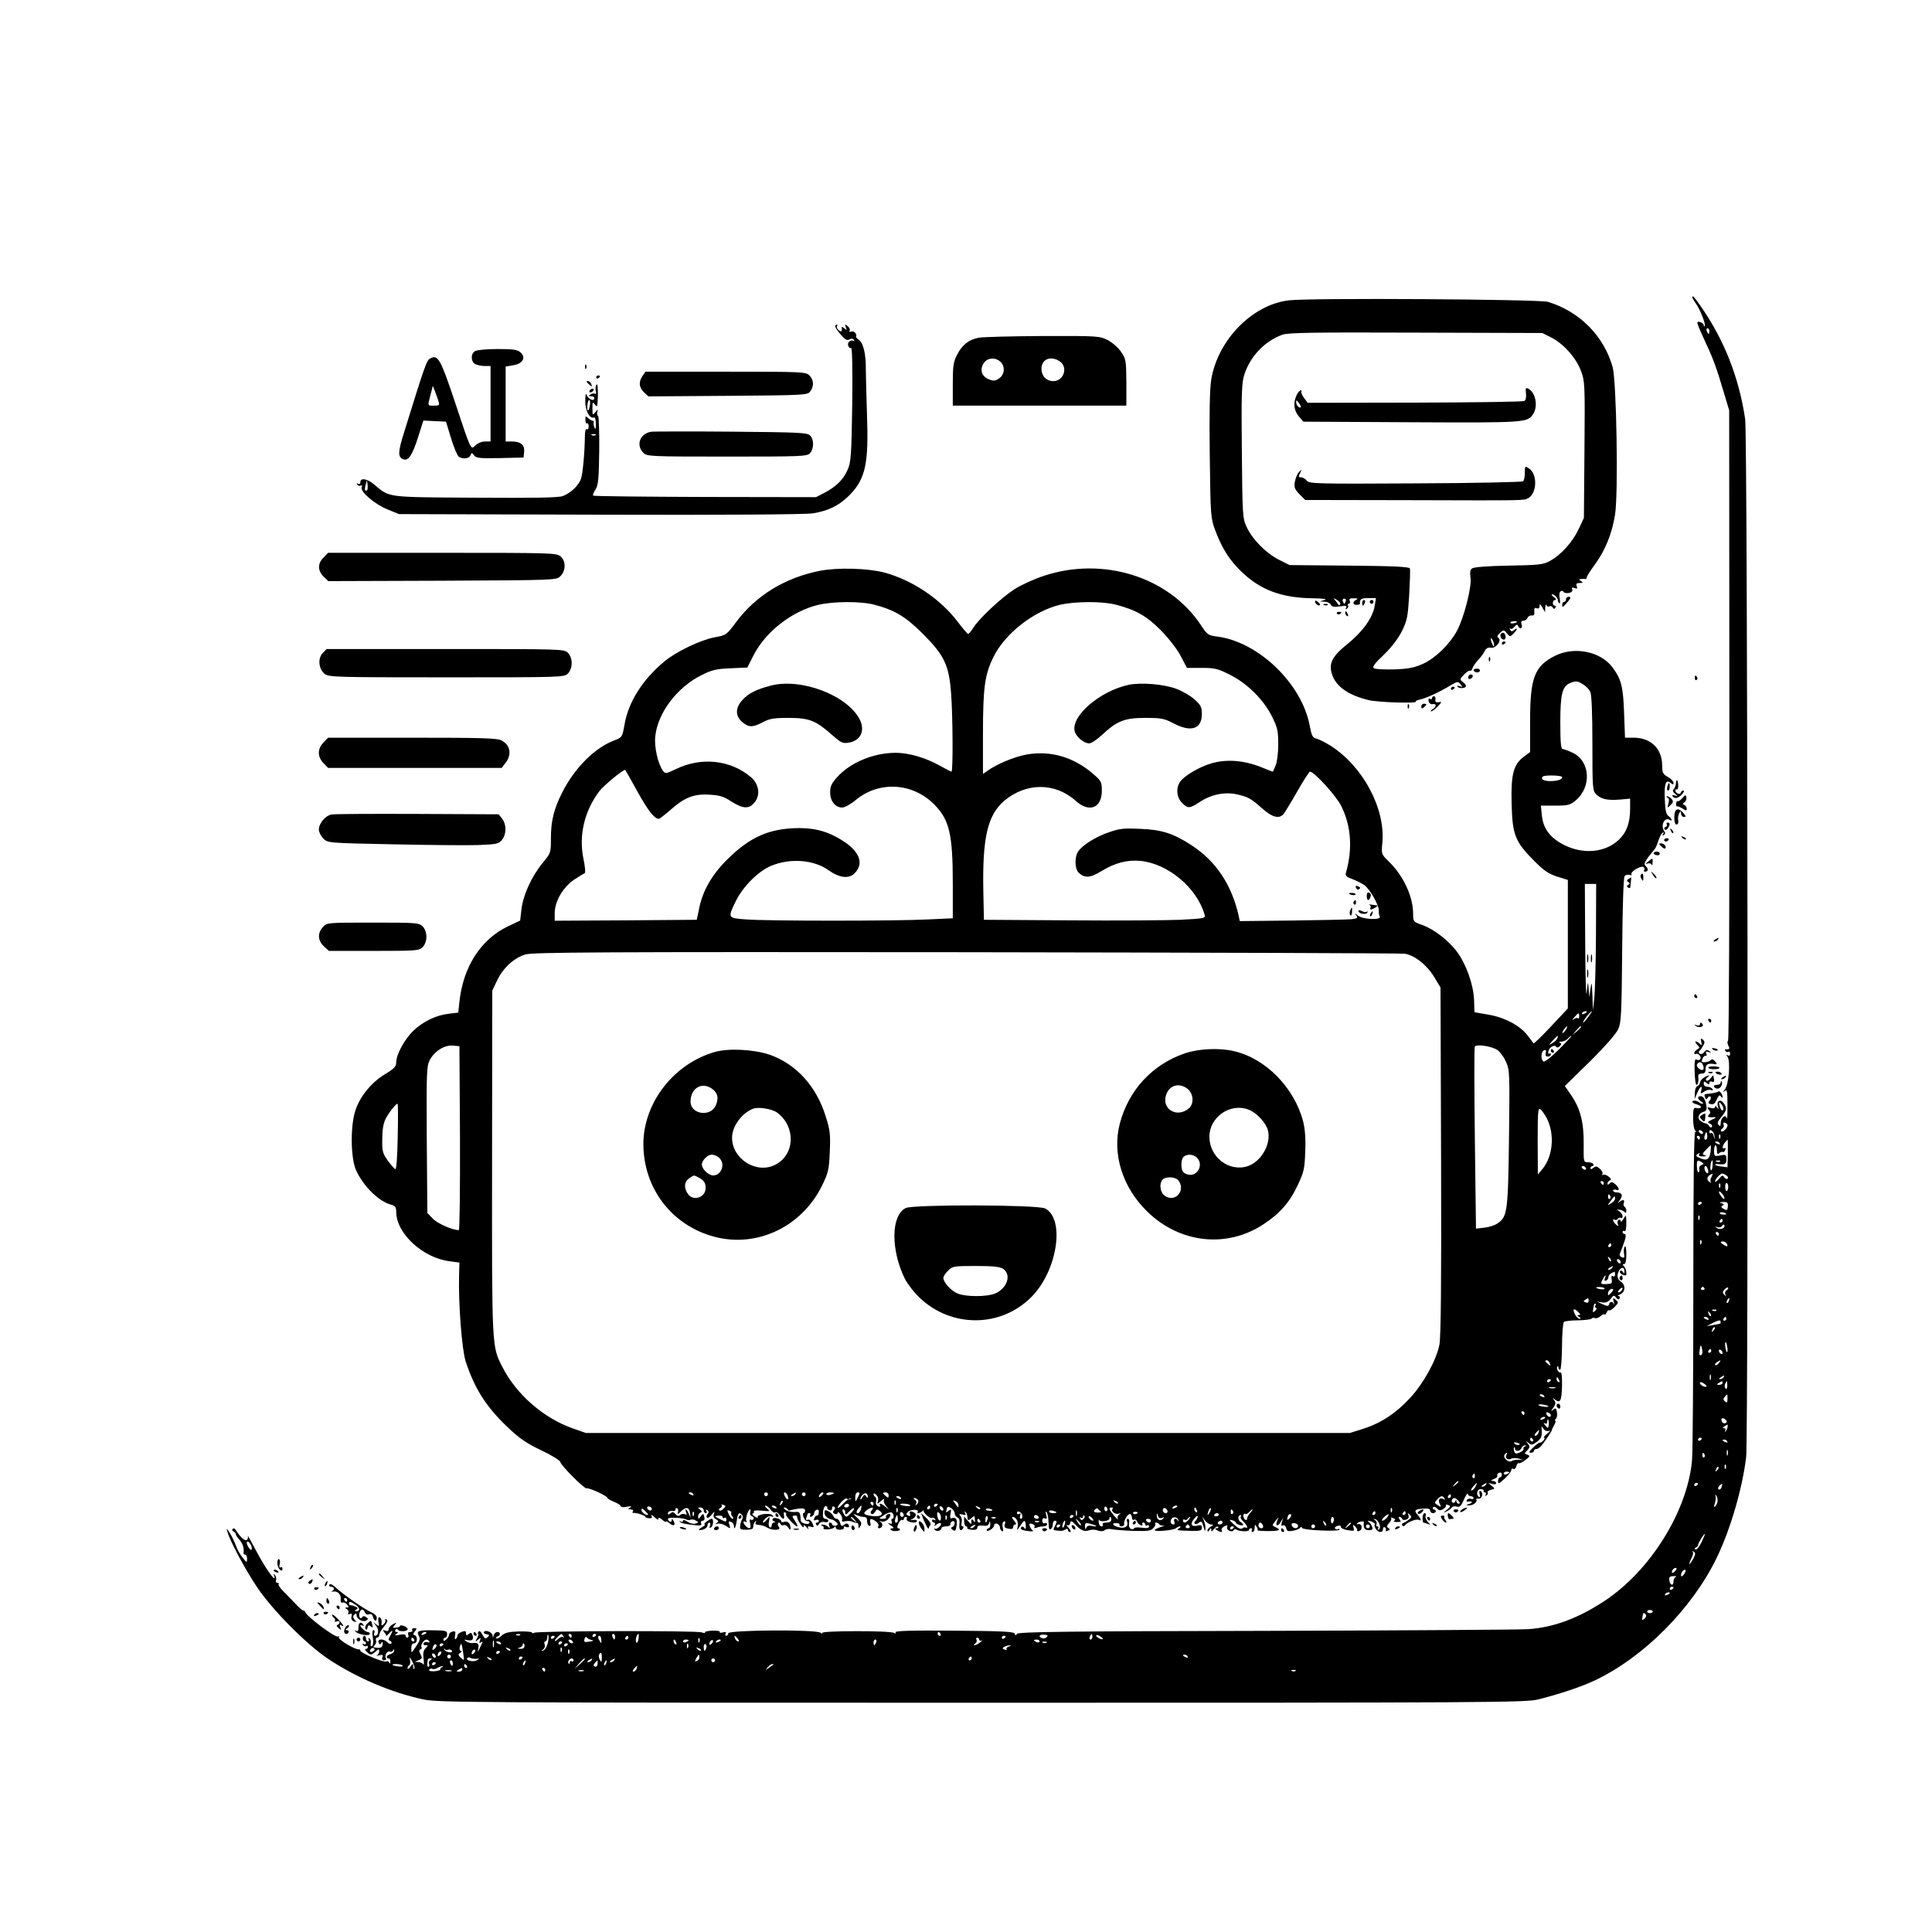 <?xml version="1.0" standalone="no"?>
<!DOCTYPE svg PUBLIC "-//W3C//DTD SVG 20010904//EN"
 "http://www.w3.org/TR/2001/REC-SVG-20010904/DTD/svg10.dtd">
<svg version="1.0" xmlns="http://www.w3.org/2000/svg"
 width="1024pt" height="1024pt" viewBox="0 0 1024 1024"
 preserveAspectRatio="xMidYMid meet">

<g transform="translate(0,1024) scale(0.1,-0.1)"
fill="#000000" stroke="none">
<path d="M8970 8664 c0 -3 8 -18 18 -32 24 -34 55 -113 47 -120 -3 -3 -5 -1
-5 5 0 6 -9 13 -19 16 -23 6 -22 3 32 -115 40 -86 56 -131 95 -263 l27 -90 1
-1668 c1 -947 -2 -1670 -7 -1673 -5 -3 -4 -14 1 -25 10 -18 6 -23 -13 -20 -5
1 -6 -3 -2 -9 3 -6 11 -8 16 -5 5 4 9 -1 9 -10 0 -10 -5 -13 -12 -9 -10 6 -10
4 -2 -7 17 -22 7 -149 -14 -173 -12 -15 -12 -17 -2 -9 14 11 16 2 16 -75 0
-48 -1 -79 -4 -69 -5 25 -32 3 -32 -26 0 -16 -3 -18 -11 -10 -9 9 -5 20 15 43
29 36 31 47 11 74 -17 23 -38 11 -30 -17 5 -17 4 -19 -4 -7 -6 9 -11 10 -11 3
0 -7 -9 -9 -22 -5 -20 5 -21 3 -11 -10 10 -11 10 -17 1 -26 -12 -12 -4 -16 32
-13 8 0 2 -6 -15 -13 -25 -12 -27 -15 -13 -21 10 -4 15 -12 12 -17 -4 -6 -10
-5 -15 3 -4 8 -12 14 -16 14 -4 0 -17 5 -27 12 -23 13 -15 42 13 50 13 3 18
12 16 26 -4 36 -16 57 -31 57 -20 0 -17 -17 4 -29 9 -6 12 -11 6 -11 -6 0 -14
3 -18 7 -10 10 -36 13 -36 3 0 -4 11 -11 25 -14 14 -4 23 -11 20 -15 -3 -5
-13 -7 -23 -4 -16 4 -18 -3 -18 -54 0 -32 5 -61 11 -65 6 -5 6 -8 0 -8 -7 0
-10 -284 -10 -833 0 -457 -3 -867 -7 -909 -25 -269 -221 -583 -463 -743 -141
-93 -271 -141 -405 -150 -47 -3 -674 -7 -1393 -9 -1044 -2 -1311 -5 -1317 -16
-6 -10 -9 -9 -12 1 -4 11 -64 14 -322 16 -230 2 -315 -1 -310 -9 5 -7 2 -8 -7
-3 -20 13 -389 12 -381 0 3 -5 -1 -5 -9 1 -22 18 -489 15 -489 -3 0 -7 -5 -13
-11 -13 -5 0 -7 5 -3 12 5 8 0 9 -14 6 -12 -4 -20 -2 -17 2 3 5 -15 8 -39 7
-24 -1 -42 -5 -39 -9 2 -5 -6 -4 -19 0 -28 10 -870 8 -886 -2 -7 -4 -12 -4
-12 1 0 4 -32 7 -70 6 -55 -2 -75 -7 -92 -23 -12 -11 -24 -17 -27 -14 -3 4 0
9 7 11 17 6 15 23 -2 23 -8 0 -17 -8 -19 -17 -4 -15 -5 -16 -6 -2 -1 18 -38
33 -46 19 -3 -5 3 -10 14 -12 16 -2 17 -5 5 -16 -11 -10 -16 -7 -27 14 -9 17
-17 23 -21 15 -4 -6 -5 -11 -1 -11 3 0 0 -10 -6 -22 -11 -21 -11 -22 5 -9 14
12 16 12 10 -4 -5 -13 -4 -16 5 -10 10 6 11 3 3 -11 -5 -11 -12 -26 -16 -34
-3 -8 -4 -3 -1 12 5 27 -1 33 -33 29 -6 -1 -20 3 -30 9 -15 10 -14 11 5 7 26
-6 36 4 27 27 -5 13 -9 14 -20 5 -11 -9 -14 -8 -14 4 0 13 -5 14 -22 8 -13 -5
-23 -13 -23 -19 0 -6 -4 -14 -9 -19 -5 -4 -7 3 -4 18 4 22 1 25 -14 21 -10 -2
-18 -10 -18 -17 0 -7 -7 -18 -15 -25 -10 -9 -15 -9 -15 -1 0 6 5 11 10 11 6 0
10 9 10 19 0 17 -8 19 -71 20 -83 1 -93 -3 -79 -30 9 -15 5 -27 -15 -56 -25
-37 -25 -37 -25 -10 0 17 5 27 15 27 18 0 20 37 3 43 -10 3 -10 7 1 20 12 15
11 17 -3 17 -10 0 -14 -4 -11 -10 3 -5 -1 -10 -10 -10 -11 0 -15 -5 -11 -15 3
-8 1 -15 -4 -15 -6 0 -10 5 -10 11 0 7 -12 8 -33 4 -24 -5 -28 -4 -17 4 11 8
12 11 2 11 -7 0 -10 5 -6 11 4 7 9 8 13 1 8 -12 51 -10 52 3 0 5 -9 12 -20 17
-12 4 -21 4 -21 0 0 -4 -9 -8 -21 -9 -18 -2 -19 0 -7 14 12 15 11 15 -9 4 -13
-6 -23 -18 -23 -26 0 -10 -6 -12 -17 -8 -15 6 -16 4 -6 -9 7 -8 12 -17 10 -19
-1 -3 6 4 16 14 20 22 22 16 5 -14 -11 -17 -10 -23 0 -26 6 -3 10 -9 6 -14 -3
-5 -12 -2 -20 6 -21 21 -55 20 -47 -1 5 -12 7 -13 14 -2 6 9 8 7 7 -8 -2 -18
-11 -22 -48 -15 -2 1 1 6 7 12 6 6 9 18 6 25 -3 8 0 14 6 14 6 0 11 6 11 14 0
8 11 28 25 44 18 22 22 33 14 38 -7 4 -10 3 -7 -2 3 -5 0 -15 -8 -22 -12 -11
-13 -9 -11 9 1 12 -3 24 -10 26 -8 3 -10 -5 -7 -23 5 -25 3 -26 -13 -13 -17
13 -17 13 0 -7 17 -21 14 -54 -5 -54 -6 0 -8 7 -4 15 3 8 1 15 -4 15 -6 0 -8
-16 -4 -39 4 -23 2 -41 -4 -45 -7 -4 -9 1 -7 14 2 11 -1 23 -7 26 -7 4 -8 2
-4 -4 4 -7 2 -12 -3 -12 -6 0 -11 7 -11 15 0 8 -4 15 -8 15 -5 0 -9 -7 -9 -15
0 -8 4 -15 9 -15 4 0 8 -5 8 -11 0 -5 -5 -7 -12 -3 -7 4 -8 3 -4 -5 4 -6 12
-9 17 -6 5 4 9 1 9 -4 0 -6 -5 -11 -11 -11 -6 0 -4 -7 5 -15 19 -19 25 -19 48
2 16 14 18 14 18 0 0 -8 -6 -18 -12 -21 -7 -3 -2 -3 11 0 19 5 23 3 18 -10 -4
-10 -1 -16 9 -16 8 0 13 4 10 9 -10 15 5 43 20 37 7 -3 15 0 18 7 3 8 5 8 5
-1 1 -8 -8 -16 -19 -19 -20 -5 -28 -23 -10 -23 6 0 10 -8 9 -17 0 -11 -3 -13
-6 -5 -2 6 -9 9 -15 6 -12 -8 -138 45 -138 57 0 5 -3 8 -7 7 -17 -5 -113 53
-107 64 4 6 3 8 -4 4 -14 -8 -168 107 -175 131 -1 4 -5 7 -8 6 -4 -1 -24 16
-45 39 -22 22 -51 53 -66 68 -15 15 -24 31 -21 34 4 3 1 6 -6 6 -7 0 -11 6 -8
13 3 8 1 20 -5 28 -8 11 -9 9 -4 -6 12 -41 -49 45 -97 137 -27 51 -46 85 -43
76 2 -9 -1 -19 -8 -21 -11 -4 -33 17 -58 56 -4 6 -11 8 -15 3 -4 -5 -2 -11 5
-13 6 -3 12 -9 12 -14 0 -6 9 -19 20 -31 17 -19 25 -45 21 -70 0 -5 3 -8 9 -8
5 0 10 -10 10 -22 -1 -22 -1 -22 -23 5 -13 15 -29 44 -36 64 -8 21 -22 51 -33
68 -17 27 -19 27 -12 5 13 -48 93 -197 155 -290 81 -122 264 -306 379 -383
155 -102 332 -177 502 -214 79 -17 237 -18 2963 -18 2725 0 2884 1 2950 18
111 28 225 66 295 99 261 122 520 383 650 653 73 152 134 362 155 530 13 105
8 5415 -5 5503 -33 222 -111 419 -233 595 -38 55 -47 64 -47 51z m90 -179 c0
-8 -2 -15 -4 -15 -2 0 -6 7 -10 15 -3 8 -1 15 4 15 6 0 10 -7 10 -15z m73
-4128 c-4 -6 -10 -2 -14 9 -12 31 -9 40 6 20 8 -10 11 -24 8 -29z m22 -77 c8
-12 -23 -45 -33 -36 -3 4 0 11 7 15 7 5 10 14 7 20 -4 6 -3 11 3 11 5 0 13 -5
16 -10z m-130 -40 c3 -5 2 -10 -4 -10 -5 0 -13 5 -16 10 -3 6 -2 10 4 10 5 0
13 -4 16 -10z m62 -21 c1 -22 1 -23 -4 -1 -2 12 -9 20 -14 17 -5 -4 -9 -1 -9
5 0 23 25 3 27 -21z m-41 -16 c-11 -11 -17 4 -9 23 7 18 8 18 11 1 2 -10 1
-21 -2 -24z m71 5 c-3 -8 -6 -5 -6 6 -1 11 2 17 5 13 3 -3 4 -12 1 -19z m-107
2 c0 -5 -2 -10 -4 -10 -3 0 -8 5 -11 10 -3 6 -1 10 4 10 6 0 11 -4 11 -10z
m148 -83 l-2 -74 -30 4 c-16 1 -32 6 -35 9 -3 3 3 5 14 4 38 -4 45 0 45 26 0
24 -3 26 -32 20 -31 -6 -33 -4 -33 24 0 17 3 30 8 30 4 0 7 -12 7 -26 0 -21 3
-24 13 -15 8 6 16 8 19 5 3 -2 8 2 12 11 3 9 2 13 -4 10 -14 -9 -12 13 3 30 6
8 13 14 14 15 1 0 1 -33 1 -73z m-43 53 c3 -6 -1 -7 -9 -4 -18 7 -21 14 -7 14
6 0 13 -4 16 -10z m-48 -40 c-5 -43 -18 -53 -50 -41 -30 12 -33 16 -15 27 7 4
8 3 4 -4 -5 -8 2 -12 21 -11 17 1 21 3 10 6 -16 4 -16 7 5 29 13 13 24 24 25
24 2 0 1 -14 0 -30z m-47 -60 c12 -8 12 -10 -2 -15 -9 -4 -14 -13 -12 -20 3
-7 2 -15 -3 -18 -4 -3 -9 10 -9 29 -1 36 2 39 26 24z m57 -19 c-1 -17 -5 -27
-9 -23 -7 7 0 52 8 52 2 0 2 -13 1 -29z m40 23 c-3 -3 -12 -4 -19 -1 -8 3 -5
6 6 6 11 1 17 -2 13 -5z m-64 -45 c3 -12 1 -19 -5 -17 -13 5 -20 38 -8 38 4 0
10 -9 13 -21z m18 -38 c-6 -10 -7 -22 -3 -26 4 -5 1 -5 -5 -1 -23 13 -15 37
15 45 1 1 -2 -7 -7 -18z m79 9 c8 -5 11 -12 7 -17 -5 -4 -12 -1 -18 7 -8 13
-13 11 -29 -9 -11 -13 -20 -19 -20 -13 0 12 28 42 38 42 4 0 14 -4 22 -10z
m-33 -62 c-3 -8 -6 -5 -6 6 -1 11 2 17 5 13 3 -3 4 -12 1 -19z m43 3 c0 -29
-15 -33 -16 -5 -1 13 2 24 7 24 5 0 9 -9 9 -19z m-20 -62 c0 -7 -6 -4 -15 7
-19 25 -19 40 0 20 8 -8 15 -20 15 -27z m-120 -23 c0 -3 -4 -8 -10 -11 -5 -3
-10 -1 -10 4 0 6 5 11 10 11 6 0 10 -2 10 -4z m138 -20 c-2 -21 -5 -23 -21
-14 -15 8 -17 12 -7 18 10 6 8 9 -6 13 -14 3 -11 5 8 6 24 1 27 -3 26 -23z
m-8 -41 c0 -2 -9 -3 -19 -2 -11 0 -18 5 -15 9 4 6 34 0 34 -7z m-143 -27 c-3
-8 -6 -5 -6 6 -1 11 2 17 5 13 3 -3 4 -12 1 -19z m123 -8 c0 -5 -5 -10 -11
-10 -5 0 -7 5 -4 10 3 6 8 10 11 10 2 0 4 -4 4 -10z m10 -29 c0 -14 -26 -20
-41 -9 -11 8 -11 9 3 4 10 -3 20 -1 23 4 8 12 15 13 15 1z m-30 -41 c0 -5 -2
-10 -4 -10 -3 0 -8 5 -11 10 -3 6 -1 10 4 10 6 0 11 -4 11 -10z m-93 -52 c-3
-8 -6 -5 -6 6 -1 11 2 17 5 13 3 -3 4 -12 1 -19z m137 -3 c4 -13 2 -14 -14 -5
-23 13 -26 20 -6 20 8 0 16 -7 20 -15z m-120 -233 c3 -5 -1 -9 -9 -9 -8 0 -12
4 -9 9 3 4 7 8 9 8 2 0 6 -4 9 -8z m117 -11 c-8 -5 -10 -14 -6 -22 6 -11 5
-11 -5 -2 -11 10 -11 15 0 28 7 8 15 13 19 10 3 -3 -1 -10 -8 -14z m12 -56
c-3 -9 -8 -14 -10 -11 -3 3 -2 9 2 15 9 16 15 13 8 -4z m-66 -51 c-3 -3 -12
-4 -19 -1 -8 3 -5 6 6 6 11 1 17 -2 13 -5z m-29 -29 c-3 -3 -9 2 -12 12 -6 14
-5 15 5 6 7 -7 10 -15 7 -18z m-13 -15 c3 -6 -1 -7 -9 -4 -18 7 -21 14 -7 14
6 0 13 -4 16 -10z m95 0 c0 -5 -5 -10 -11 -10 -5 0 -7 5 -4 10 3 6 8 10 11 10
2 0 4 -4 4 -10z m-31 -24 c-2 -2 -20 -6 -39 -9 l-35 -6 35 18 c20 11 37 15 39
10 1 -6 1 -12 0 -13z m-38 -39 c-10 -9 -11 -8 -5 6 3 10 9 15 12 12 3 -3 0
-11 -7 -18z m75 -93 c1 -14 0 -23 -3 -20 -4 3 -8 18 -9 32 -2 14 0 24 3 20 3
-3 7 -17 9 -32z m-134 -8 c3 -14 0 -27 -7 -29 -7 -3 -10 5 -7 24 5 35 8 36 14
5z m48 -6 c0 -5 -5 -10 -11 -10 -5 0 -7 5 -4 10 3 6 8 10 11 10 2 0 4 -4 4
-10z m60 -11 c0 -6 -4 -7 -10 -4 -5 3 -10 11 -10 16 0 6 5 7 10 4 6 -3 10 -11
10 -16z m-20 -54 c-7 -9 -15 -13 -19 -10 -3 3 1 10 9 15 21 14 24 12 10 -5z
m-43 -87 c-3 -7 -5 -2 -5 12 0 14 2 19 5 13 2 -7 2 -19 0 -25z m68 12 c-3 -5
-12 -10 -18 -10 -7 0 -6 4 3 10 19 12 23 12 15 0z m-90 -48 c-7 -8 -35 7 -35
18 0 6 7 6 20 -2 10 -7 17 -14 15 -16z m85 18 c0 -5 -8 -10 -17 -10 -15 0 -16
2 -3 10 19 12 20 12 20 0z m25 -14 c0 -15 -4 -21 -9 -16 -5 5 -6 16 -3 24 9
22 12 20 12 -8z m1 -71 c0 -19 -3 -22 -13 -13 -10 8 -10 14 -2 24 15 18 15 18
15 -11z m-9 -127 c-6 -4 -15 -2 -19 5 -11 17 1 28 16 14 10 -8 11 -14 3 -19z
m9 -23 c-1 -8 -6 -18 -11 -22 -4 -4 -5 -2 -1 5 4 7 2 12 -6 12 -9 0 -9 3 2 10
19 12 19 13 16 -5z m-136 -59 c0 -3 -4 -8 -10 -11 -5 -3 -10 -1 -10 4 0 6 5
11 10 11 6 0 10 -2 10 -4z m135 -16 c3 -6 -1 -7 -9 -4 -18 7 -21 14 -7 14 6 0
13 -4 16 -10z m2 -72 c-3 -7 -5 -2 -5 12 0 14 2 19 5 13 2 -7 2 -19 0 -25z
m-122 3 c3 -5 2 -12 -3 -15 -5 -3 -9 1 -9 9 0 17 3 19 12 6z m112 -73 c-3 -8
-6 -5 -6 6 -1 11 2 17 5 13 3 -3 4 -12 1 -19z m-46 -11 c-10 -9 -11 -8 -5 6 3
10 9 15 12 12 3 -3 0 -11 -7 -18z m-101 -71 c0 -3 -4 -8 -10 -11 -5 -3 -10 -1
-10 4 0 6 5 11 10 11 6 0 10 -2 10 -4z m124 -20 c-3 -9 -10 -13 -15 -10 -5 3
-3 11 4 19 15 16 19 13 11 -9z m-21 -77 c-3 -11 -9 -22 -14 -25 -5 -3 -5 5 0
18 4 13 6 30 4 38 -4 12 -3 12 5 1 5 -7 7 -22 5 -32z m-85 -214 c-12 -24 -26
-41 -32 -38 -6 4 -6 8 2 11 7 2 12 8 12 13 0 10 30 59 36 59 2 0 -6 -20 -18
-45z m-7688 -14 c5 -11 7 -22 2 -25 -4 -2 -12 7 -19 20 -13 28 2 33 17 5z
m7645 -72 c-9 -16 -18 -29 -21 -29 -2 0 2 13 10 29 9 16 12 32 8 36 -4 5 -1 5
5 1 10 -6 10 -14 -2 -37z m-95 -64 c-7 -9 -15 -13 -17 -11 -7 7 7 26 19 26 6
0 6 -6 -2 -15z m48 -15 c-14 -22 -24 -19 -15 5 4 8 11 15 17 15 6 0 6 -7 -2
-20z m-45 -17 c-7 -3 -13 -13 -13 -24 0 -26 -17 -24 -22 4 -3 18 0 22 21 23
14 1 20 -1 14 -3z m-13 -57 c0 -3 -4 -8 -10 -11 -5 -3 -10 -1 -10 4 0 6 5 11
10 11 6 0 10 -2 10 -4z m-20 -30 c0 -2 -7 -7 -16 -10 -8 -3 -12 -2 -9 4 6 10
25 14 25 6z m-90 -98 c0 -4 -7 -8 -15 -8 -8 0 -15 4 -15 8 0 5 7 9 15 9 8 0
15 -4 15 -9z m-36 -17 c3 -5 -1 -14 -8 -20 -12 -10 -14 -9 -11 6 2 10 4 19 4
21 2 5 10 2 15 -7z m-6464 -95 c0 -2 -7 -7 -16 -10 -8 -3 -12 -2 -9 4 6 10 25
14 25 6z m2725 -6 c3 -5 1 -10 -4 -10 -6 0 -11 5 -11 10 0 6 2 10 4 10 3 0 8
-4 11 -10z m-2228 -6 c-3 -3 -12 -4 -19 -1 -8 3 -5 6 6 6 11 1 17 -2 13 -5z
m146 -45 c-5 -18 -15 -34 -23 -37 -13 -3 -13 -2 -1 6 8 6 11 17 8 26 -4 9 -2
16 3 16 6 0 10 10 11 23 0 12 3 17 5 10 3 -6 1 -26 -3 -44z m83 39 c4 -7 3
-10 -1 -5 -5 4 -17 0 -27 -10 -22 -20 -24 -11 -2 11 19 19 21 19 30 4z m44 2
c0 -5 -2 -10 -4 -10 -3 0 -8 5 -11 10 -3 6 -1 10 4 10 6 0 11 -4 11 -10z m130
6 c0 -3 -4 -8 -10 -11 -5 -3 -10 -1 -10 4 0 6 5 11 10 11 6 0 10 -2 10 -4z
m100 -11 c0 -8 -2 -15 -4 -15 -2 0 -6 7 -10 15 -3 8 -1 15 4 15 6 0 10 -7 10
-15z m125 -5 c-2 -27 -15 -38 -15 -13 0 16 8 33 15 33 1 0 1 -9 0 -20z m2163
3 c-5 -6 -16 -9 -24 -6 -23 8 -16 21 10 19 18 -1 22 -4 14 -13z m242 2 c0 -8
-4 -15 -10 -15 -5 0 -7 7 -4 15 4 8 8 15 10 15 2 0 4 -7 4 -15z m56 -12 c-6
-6 -36 9 -36 18 0 5 9 4 20 -3 10 -7 18 -14 16 -15z m-2906 13 c0 -3 -4 -8
-10 -11 -5 -3 -10 -1 -10 4 0 6 5 11 10 11 6 0 10 -2 10 -4z m195 -18 c15 -3
12 -5 -11 -9 -27 -4 -30 -2 -26 14 3 10 8 14 11 9 3 -5 15 -12 26 -14z m52 0
c2 -18 0 -20 -7 -8 -12 18 -13 30 -2 30 4 0 9 -10 9 -22z m143 12 c0 -5 -5
-10 -11 -10 -5 0 -7 5 -4 10 3 6 8 10 11 10 2 0 4 -4 4 -10z m580 -5 c7 -9 8
-15 2 -15 -5 0 -12 7 -16 15 -3 8 -4 15 -2 15 2 0 9 -7 16 -15z m1420 11 c0
-3 -4 -8 -10 -11 -5 -3 -10 -1 -10 4 0 6 5 11 10 11 6 0 10 -2 10 -4z m-3135
-16 c3 -5 1 -10 -4 -10 -6 0 -11 5 -11 10 0 6 2 10 4 10 3 0 8 -4 11 -10z
m1512 -12 c-3 -8 -6 -5 -6 6 -1 11 2 17 5 13 3 -3 4 -12 1 -19z m1483 11 c0
-5 6 -7 13 -4 6 4 3 -1 -7 -9 -11 -9 -25 -16 -30 -16 -6 0 -5 4 3 9 7 5 10 14
7 20 -4 6 -2 11 3 11 6 0 11 -5 11 -11z m-2915 -9 c3 -5 0 -7 -8 -4 -8 3 -18
1 -22 -5 -3 -6 1 -11 10 -11 15 0 15 -1 1 -16 -12 -11 -15 -27 -11 -57 3 -23
2 -36 -1 -29 -3 6 -15 12 -27 13 -22 0 -22 0 1 9 20 9 21 12 11 32 -9 16 -9
23 0 26 6 2 8 8 5 13 -6 11 13 39 27 39 4 0 11 -4 14 -10z m342 -27 c-3 -10
-5 -4 -5 12 0 17 2 24 5 18 2 -7 2 -21 0 -30z m418 27 c3 -5 2 -10 -4 -10 -5
0 -13 5 -16 10 -3 6 -2 10 4 10 5 0 13 -4 16 -10z m549 -6 c3 -8 2 -12 -4 -9
-6 3 -10 10 -10 16 0 14 7 11 14 -7z m66 12 c0 -2 -7 -6 -15 -10 -8 -3 -15 -1
-15 4 0 6 7 10 15 10 8 0 15 -2 15 -4z m122 -18 c-7 -7 -12 -8 -12 -2 0 14 12
26 19 19 2 -3 -1 -11 -7 -17z m48 18 c0 -2 -7 -7 -16 -10 -8 -3 -12 -2 -9 4 6
10 25 14 25 6z m824 -11 c-4 -8 -8 -15 -10 -15 -2 0 -4 7 -4 15 0 8 4 15 10
15 5 0 7 -7 4 -15z m866 5 c0 -5 -7 -7 -15 -4 -8 4 -15 8 -15 10 0 2 7 4 15 4
8 0 15 -4 15 -10z m-2855 -10 c3 -6 -1 -7 -9 -4 -18 7 -21 14 -7 14 6 0 13 -4
16 -10z m325 6 c0 -3 -4 -8 -10 -11 -5 -3 -10 -1 -10 4 0 6 5 11 10 11 6 0 10
-2 10 -4z m2567 -2 c-3 -3 -12 -4 -19 -1 -8 3 -5 6 6 6 11 1 17 -2 13 -5z
m-3240 -29 c-15 -16 -19 -13 -11 9 3 9 10 13 15 10 5 -3 3 -11 -4 -19z m43 21
c0 -3 -4 -8 -10 -11 -5 -3 -10 -1 -10 4 0 6 5 11 10 11 6 0 10 -2 10 -4z m105
-46 c6 -43 6 -44 -12 -27 -16 15 -16 19 -3 27 8 5 10 10 3 10 -6 0 -9 9 -6 20
7 28 10 23 18 -30z m325 35 c0 -9 -9 -15 -22 -14 -17 1 -19 2 -5 6 9 2 17 9
17 14 0 5 2 9 5 9 3 0 5 -7 5 -15z m230 11 c0 -3 -4 -8 -10 -11 -5 -3 -10 -1
-10 4 0 6 5 11 10 11 6 0 10 -2 10 -4z m637 -18 c-3 -8 -6 -5 -6 6 -1 11 2 17
5 13 3 -3 4 -12 1 -19z m96 -3 c-7 -21 -13 -19 -13 6 0 11 4 18 10 14 5 -3 7
-12 3 -20z m1604 8 c-9 -2 -15 -9 -12 -14 3 -5 -1 -6 -10 -2 -13 5 -14 7 -3
14 7 5 20 8 28 8 11 -1 10 -3 -3 -6z m-3368 -24 c-16 -10 -23 -4 -14 10 3 6
11 8 17 5 6 -4 5 -9 -3 -15z m396 7 c7 3 16 1 20 -5 4 -7 -2 -10 -16 -8 -13 2
-24 9 -25 16 -1 6 0 7 2 2 3 -6 11 -8 19 -5z m330 -4 c-3 -3 -11 0 -18 7 -9
10 -8 11 6 5 10 -3 15 -9 12 -12z m272 -4 c-3 -8 -6 -5 -6 6 -1 11 2 17 5 13
3 -3 4 -12 1 -19z m738 4 c-3 -3 -11 0 -18 7 -9 10 -8 11 6 5 10 -3 15 -9 12
-12z m-1203 -14 c-7 -7 -12 -8 -12 -2 0 6 3 14 7 17 3 4 9 5 12 2 2 -3 -1 -11
-7 -17z m505 0 c-3 -8 -6 -5 -6 6 -1 11 2 17 5 13 3 -3 4 -12 1 -19z m-685
-10 c-7 -7 -12 -8 -12 -2 0 6 3 14 7 17 3 4 9 5 12 2 2 -3 -1 -11 -7 -17z
m318 18 c0 -3 -4 -8 -10 -11 -5 -3 -10 -1 -10 4 0 6 5 11 10 11 6 0 10 -2 10
-4z m-340 -27 c0 -6 -4 -7 -10 -4 -5 3 -10 11 -10 16 0 6 5 7 10 4 6 -3 10
-11 10 -16z m880 -6 c-1 -24 -2 -26 -11 -10 -5 9 -7 22 -4 27 10 17 15 11 15
-17z m-800 7 c0 -5 -4 -10 -10 -10 -5 0 -10 5 -10 10 0 6 5 10 10 10 6 0 10
-4 10 -10z m1317 -5 c0 -8 -6 -16 -14 -19 -11 -4 -11 -1 -3 14 13 24 17 25 17
5z m2588 5 c3 -6 -1 -7 -9 -4 -18 7 -21 14 -7 14 6 0 13 -4 16 -10z m-4099
-64 c-2 -6 -5 -2 -6 9 -1 20 -1 20 -15 1 -8 -11 -15 -15 -15 -9 0 7 4 14 9 17
5 3 7 16 4 29 -4 17 -1 16 11 -7 9 -16 15 -34 12 -40z m329 52 c17 2 18 1 4
-7 -18 -12 -61 -3 -53 10 3 5 11 6 17 2 7 -4 21 -6 32 -5z m80 -6 c-3 -3 -11
0 -18 7 -9 10 -8 11 6 5 10 -3 15 -9 12 -12z m165 14 c0 -3 -4 -8 -10 -11 -5
-3 -10 -1 -10 4 0 6 5 11 10 11 6 0 10 -2 10 -4z m2380 -6 c0 -5 -5 -10 -11
-10 -5 0 -7 5 -4 10 3 6 8 10 11 10 2 0 4 -4 4 -10z m-2869 -9 c-7 -5 -11 -13
-7 -19 3 -6 2 -13 -2 -16 -5 -3 -8 5 -7 17 3 28 3 27 18 27 9 0 8 -3 -2 -9z
m759 -2 c0 -5 -4 -7 -10 -4 -5 3 -10 1 -10 -6 0 -7 -3 -10 -6 -6 -8 7 4 27 17
27 5 0 9 -5 9 -11z m60 8 c0 -2 -12 -14 -27 -28 l-28 -24 24 28 c23 25 31 32
31 24z m35 -7 c-3 -5 -12 -10 -18 -10 -7 0 -6 4 3 10 19 12 23 12 15 0z m120
0 c-3 -5 -12 -10 -18 -10 -7 0 -6 4 3 10 19 12 23 12 15 0z m535 0 c0 -5 -4
-10 -10 -10 -5 0 -10 5 -10 10 0 6 5 10 10 10 6 0 10 -4 10 -10z m-1390 -15
c0 -8 -2 -15 -4 -15 -2 0 -6 7 -10 15 -3 8 -1 15 4 15 6 0 10 -7 10 -15z m383
0 c-3 -9 -8 -14 -10 -11 -3 3 -2 9 2 15 9 16 15 13 8 -4z m384 -4 c0 -11 -7
-17 -14 -14 -9 4 -9 8 0 19 16 17 16 17 14 -5z m46 4 c-3 -9 -8 -14 -10 -11
-3 3 -2 9 2 15 9 16 15 13 8 -4z m-903 1 c0 -3 -4 -8 -10 -11 -5 -3 -10 -1
-10 4 0 6 5 11 10 11 6 0 10 -2 10 -4z m-176 -14 c3 -5 -8 -6 -25 -4 -16 2
-29 6 -29 8 0 8 49 4 54 -4z m341 -2 c3 -5 1 -10 -4 -10 -6 0 -11 5 -11 10 0
6 2 10 4 10 3 0 8 -4 11 -10z m1624 7 c-2 -1 -13 -9 -24 -17 -19 -14 -19 -14
-6 3 7 9 18 17 24 17 6 0 8 -1 6 -3z m-1757 -14 c-6 -2 -10 -8 -8 -11 2 -4
-12 -8 -31 -10 -21 -1 -32 2 -28 8 4 6 11 8 16 5 5 -4 17 -1 26 4 10 6 23 10
28 10 6 0 4 -3 -3 -6z m1032 -8 c-4 -8 -11 -15 -16 -15 -6 0 -5 6 2 15 7 8 14
15 16 15 2 0 1 -7 -2 -15z m-924 -5 c0 -5 -8 -10 -17 -10 -15 0 -16 2 -3 10
19 12 20 12 20 0z m440 0 c0 -5 -2 -10 -4 -10 -3 0 -8 5 -11 10 -3 6 -1 10 4
10 6 0 11 -4 11 -10z m-497 -7 c-7 -2 -21 -2 -30 0 -10 3 -4 5 12 5 17 0 24
-2 18 -5z m700 0 c-7 -2 -19 -2 -25 0 -7 3 -2 5 12 5 14 0 19 -2 13 -5z m3774
1 c-3 -3 -12 -4 -19 -1 -8 3 -5 6 6 6 11 1 17 -2 13 -5z"/>
<path d="M6830 8648 c-192 -23 -375 -209 -410 -419 -8 -47 -11 -176 -8 -402 4
-326 5 -333 29 -398 37 -98 75 -157 140 -220 100 -96 212 -138 377 -140 59 -1
79 -4 62 -9 l-25 -8 26 -1 c15 -1 29 -8 33 -16 4 -11 15 -13 47 -9 32 5 40 3
34 -6 -5 -9 -4 -11 4 -6 6 4 9 12 6 17 -4 5 -2 9 4 9 6 0 8 7 5 15 -5 11 1 15
22 14 19 0 24 -3 14 -7 -22 -10 -22 -28 0 -28 10 0 18 3 18 6 -2 24 6 30 43
30 l42 0 -7 -42 c-10 -62 -65 -138 -145 -202 -80 -64 -100 -103 -81 -160 21
-65 87 -111 195 -137 53 -12 256 -18 249 -8 -2 4 9 9 25 12 31 7 103 40 162
76 34 20 37 20 50 4 12 -15 12 -16 -4 -10 -10 4 -16 3 -12 -2 7 -12 45 -10 45
3 0 5 -8 15 -17 22 -17 12 -16 14 6 38 13 14 27 23 32 21 4 -3 10 3 13 12 3
10 16 30 30 44 13 14 29 35 35 48 8 15 19 21 31 18 27 -7 63 39 41 53 -8 4 -5
13 9 25 20 18 21 18 37 -2 16 -19 17 -19 35 -1 21 21 24 36 4 19 -11 -9 -16
-9 -22 1 -4 7 -4 10 1 6 4 -4 14 0 22 10 10 12 16 14 19 5 9 -21 26 -15 19 7
-5 14 -2 20 10 20 8 0 18 7 21 15 4 9 14 14 23 13 11 -2 15 4 13 21 -1 17 2
22 13 17 10 -3 15 1 15 12 1 13 4 11 15 -8 l14 -25 1 25 c1 14 4 19 7 12 2 -6
9 -9 15 -6 6 4 14 1 18 -6 5 -9 9 -9 14 -1 4 6 2 11 -3 11 -15 0 -14 30 2 30
7 0 4 7 -7 15 -11 8 -15 15 -9 15 12 0 32 -22 30 -32 -1 -3 2 -10 7 -15 5 -5
6 5 3 24 -4 20 -2 35 5 39 7 4 13 3 15 -3 2 -5 14 -8 28 -6 15 3 22 10 18 19
-4 10 0 12 13 7 13 -5 16 -3 11 10 -5 13 -1 17 16 17 18 0 19 2 7 10 -13 9
-13 10 0 11 8 1 18 1 23 0 4 0 7 3 7 9 0 5 20 37 44 69 54 74 90 163 106 263
18 109 8 711 -13 783 -46 164 -175 294 -342 345 -46 14 -1263 22 -1375 8z
m1394 -198 c64 -33 130 -107 156 -177 20 -54 21 -71 18 -417 l-3 -361 -28 -60
c-32 -68 -94 -137 -152 -168 -36 -20 -58 -22 -220 -25 -113 -2 -185 -8 -193
-15 -10 -7 -12 -23 -8 -48 8 -47 -35 -215 -72 -283 -39 -71 -112 -143 -179
-174 -47 -21 -76 -27 -153 -30 -52 -1 -101 1 -108 6 -10 7 3 25 53 72 42 41
76 86 96 126 27 55 31 75 38 190 4 71 6 134 4 141 -4 9 -87 13 -321 15 l-317
3 -58 29 c-68 35 -140 108 -170 174 -21 45 -22 62 -25 401 -3 303 -1 361 13
405 31 97 108 178 202 212 31 11 163 13 708 11 l670 -2 49 -25z m-1121 -1413
c-3 -4 -6 -7 -7 -5 -1 2 -8 12 -16 22 -14 18 -14 18 7 6 12 -8 19 -18 16 -23z
m30 16 c-3 -7 -6 -13 -8 -13 -2 0 -5 6 -8 13 -3 8 1 14 8 14 7 0 11 -6 8 -14z
m907 -108 c0 -7 -30 -13 -34 -7 -3 4 4 9 15 9 10 1 19 0 19 -2z m-121 -125 c0
-10 -3 -8 -9 5 -12 27 -12 43 0 25 5 -8 9 -22 9 -30z"/>
<path d="M8088 8155 c2 -19 -1 -36 -8 -40 -7 -5 -269 -8 -581 -9 l-568 -1 -18
24 c-10 13 -17 28 -16 33 7 20 -15 6 -25 -17 -19 -41 -14 -81 12 -112 l24 -28
573 -3 c602 -3 614 -2 644 42 28 40 15 114 -23 135 -16 8 -17 5 -14 -24z
m-1193 -73 c-8 -8 -25 10 -25 26 0 13 2 13 14 -4 8 -10 13 -21 11 -22z"/>
<path d="M8082 7735 c0 -21 -4 -41 -9 -46 -4 -4 -262 -10 -571 -11 -527 -3
-564 -2 -576 15 -7 9 -21 17 -30 17 -14 0 -15 4 -5 23 10 20 10 21 -5 6 -9 -8
-19 -32 -23 -52 -5 -31 -1 -40 25 -67 l30 -30 539 -1 c636 -2 618 -2 642 10
48 26 51 128 5 158 -21 14 -22 13 -22 -22z"/>
<path d="M4427 8514 c-3 -4 8 -23 26 -44 25 -30 35 -36 49 -29 11 6 19 5 24
-3 4 -6 3 -8 -2 -5 -16 9 -35 -8 -28 -26 3 -9 10 -14 15 -11 6 3 8 -111 6
-299 -4 -276 -7 -308 -25 -348 -23 -52 -60 -88 -122 -121 l-45 -23 -588 1
c-324 1 -591 4 -593 7 -3 3 2 17 12 32 15 23 18 55 20 206 1 98 -2 181 -6 184
-5 3 -7 13 -4 23 5 14 3 14 -10 -2 -15 -19 -16 -18 -16 19 0 35 1 37 14 20 12
-16 13 -10 15 51 0 42 -2 64 -8 55 -5 -7 -6 -22 -3 -34 3 -11 1 -18 -4 -14 -6
3 -16 2 -24 -4 -13 -7 -12 -9 3 -9 9 0 17 -4 17 -10 0 -21 -34 -5 -42 20 -3 8
-6 -7 -6 -34 -1 -50 22 -96 45 -89 7 3 11 -10 11 -34 0 -28 -2 -33 -8 -18 -4
11 -6 23 -3 28 2 4 0 7 -6 7 -5 0 -16 7 -24 14 -13 13 -15 12 -14 -9 0 -14 3
-22 8 -19 5 3 9 -4 9 -16 0 -12 -4 -18 -10 -15 -6 4 -10 -11 -10 -37 -1 -88
-11 -194 -20 -224 -12 -36 -53 -76 -96 -93 -23 -9 -143 -11 -465 -9 -480 3
-452 0 -537 71 -36 30 -72 36 -72 11 0 -9 -5 -12 -12 -8 -7 4 -8 3 -4 -5 4 -6
12 -8 18 -5 7 5 9 1 5 -9 -9 -23 69 -90 139 -118 l59 -24 1064 -3 c672 -2
1088 1 1129 7 81 13 139 41 192 94 88 88 105 169 95 436 -3 97 -6 203 -6 236
1 76 -13 136 -36 153 -10 7 -17 15 -16 17 7 14 -11 33 -24 28 -10 -4 -14 -2
-10 4 4 6 -1 17 -10 24 -15 12 -16 12 -10 -5 6 -16 5 -17 -8 -6 -9 7 -15 9
-14 4 4 -21 -2 -26 -16 -14 -8 7 -12 16 -9 21 6 10 0 12 -9 3z m-1300 -419
c-5 -37 -17 -42 -14 -6 1 17 6 31 10 31 4 0 6 -11 4 -25z m30 -161 c-3 -3 -12
-4 -19 -1 -8 3 -5 6 6 6 11 1 17 -2 13 -5z m-1211 -292 c-11 -10 -15 4 -8 28
l7 25 3 -23 c2 -13 1 -26 -2 -30z"/>
<path d="M5187 8450 c-52 -10 -88 -38 -114 -90 -20 -38 -23 -60 -23 -157 l0
-113 460 0 460 0 0 123 c-1 116 -2 124 -28 162 -15 23 -47 50 -72 63 -43 21
-52 22 -345 21 -165 -1 -317 -5 -338 -9z m115 -127 c27 -24 23 -69 -7 -89 -21
-14 -30 -14 -55 -4 -38 16 -48 51 -26 85 19 29 60 33 88 8z m316 1 c44 -31 20
-104 -35 -104 -37 0 -63 27 -63 66 0 51 51 71 98 38z"/>
<path d="M2518 8379 c-24 -13 -23 -56 1 -69 11 -5 33 -10 50 -10 l31 0 0 -200
0 -200 -30 0 c-17 0 -39 -9 -50 -20 -25 -25 -21 -36 -110 233 -76 227 -89 249
-130 227 -19 -10 -28 -36 -139 -394 -32 -102 -33 -129 -4 -140 27 -11 48 20
78 114 l29 91 60 -3 60 -3 27 -89 c15 -49 34 -93 41 -97 22 -14 55 -10 62 8 6
15 7 15 19 -1 11 -14 29 -16 137 -14 l125 3 3 30 c4 36 -18 55 -65 55 l-33 0
0 199 0 198 40 7 c51 8 70 41 38 69 -16 14 -39 17 -122 17 -55 0 -109 -5 -118
-11z m-194 -266 c7 -20 4 -23 -23 -23 -36 0 -35 -3 -19 58 l12 47 12 -30 c6
-17 15 -40 18 -52z"/>
<path d="M3101 8294 c0 -11 3 -14 6 -6 3 7 2 16 -1 19 -3 4 -6 -2 -5 -13z"/>
<path d="M3406 8248 c-22 -32 -20 -61 7 -87 l24 -22 421 3 c408 3 422 4 436
23 21 28 20 61 -4 85 -19 19 -33 20 -444 20 l-425 0 -15 -22z"/>
<path d="M3160 8239 c0 -5 5 -7 10 -4 6 3 10 8 10 11 0 2 -4 4 -10 4 -5 0 -10
-5 -10 -11z"/>
<path d="M3110 8216 c0 -2 7 -9 15 -16 13 -11 14 -10 9 4 -5 14 -24 23 -24 12z"/>
<path d="M3125 8170 c-3 -5 -2 -10 4 -10 5 0 13 5 16 10 3 6 2 10 -4 10 -5 0
-13 -4 -16 -10z"/>
<path d="M3455 7952 c-62 -7 -87 -70 -45 -112 19 -19 33 -20 443 -20 398 0
425 1 440 18 22 24 22 75 -1 95 -15 14 -67 16 -412 19 -217 2 -408 1 -425 0z"/>
<path d="M1715 7285 c-32 -31 -32 -69 0 -101 l25 -24 604 2 c599 3 606 3 626
24 30 29 30 82 0 106 -21 17 -55 18 -627 18 l-604 0 -24 -25z"/>
<path d="M4348 7215 c-184 -35 -342 -131 -447 -273 -50 -67 -52 -69 -114 -80
-74 -14 -204 -76 -267 -129 -115 -96 -189 -213 -210 -334 -12 -67 -12 -67 -56
-84 -102 -39 -209 -146 -274 -275 -44 -87 -60 -150 -60 -243 0 -76 0 -78 -44
-131 -59 -72 -103 -170 -112 -244 l-7 -61 -63 -30 c-145 -68 -240 -216 -259
-402 l-6 -56 -50 -6 c-69 -8 -136 -41 -188 -90 -47 -46 -91 -126 -91 -168 0
-22 -11 -33 -57 -61 -73 -43 -137 -121 -160 -196 -27 -85 -24 -251 4 -314 39
-86 122 -167 186 -183 22 -6 27 -13 27 -39 1 -114 142 -244 284 -261 l51 -7
-2 -76 c-3 -149 15 -384 35 -447 47 -144 107 -239 221 -348 64 -61 100 -86
180 -124 55 -26 100 -54 101 -62 0 -15 126 -142 138 -139 16 3 112 -41 112
-52 0 -3 16 -12 35 -20 19 -8 35 -18 35 -23 0 -5 14 -7 33 -3 23 4 28 3 17 -4
-13 -8 -12 -10 3 -10 10 0 15 -5 12 -10 -4 -6 -3 -10 2 -9 13 3 63 -13 63 -20
0 -4 9 -7 20 -8 11 -1 18 2 15 8 -9 14 2 11 19 -7 11 -10 16 -11 16 -3 0 8 7
5 20 -6 11 -10 20 -14 20 -10 0 4 9 0 19 -9 21 -19 35 -9 20 14 -6 11 -9 12
-9 2 0 -7 -4 -10 -10 -7 -5 3 -10 10 -10 15 0 10 81 6 99 -4 6 -4 15 -4 21 -1
5 3 18 2 27 -4 17 -9 17 -10 0 -16 -10 -4 -28 0 -42 9 -15 10 -25 12 -25 6 0
-6 -6 -8 -12 -4 -7 4 -10 3 -5 -1 8 -9 27 -13 85 -19 25 -3 32 -1 28 10 -3 8
1 14 8 14 9 0 12 7 9 20 -5 19 -6 20 -19 3 -12 -16 -13 -16 -14 -1 0 9 6 19
13 21 9 4 8 8 -3 16 -13 9 -13 11 3 11 9 0 17 -7 17 -15 0 -8 5 -15 11 -15 5
0 7 5 3 12 -4 7 -3 8 5 4 8 -6 9 -12 2 -20 -6 -7 -8 -16 -4 -20 4 -4 15 3 25
16 14 18 17 19 12 4 -5 -12 -1 -22 11 -28 14 -9 15 -12 4 -20 -11 -8 -10 -8 4
-4 10 3 30 -2 44 -11 25 -17 25 -17 19 5 -6 17 -4 21 8 16 9 -3 16 -13 16 -22
0 -26 10 -7 15 28 5 39 12 47 26 33 7 -7 8 -17 3 -25 -5 -7 -10 -23 -11 -34
-3 -19 2 -22 32 -22 19 0 36 4 36 9 1 5 2 13 3 18 0 5 5 13 10 18 5 5 6 3 2
-4 -4 -8 -2 -13 6 -14 27 -3 34 -4 55 -16 29 -17 76 -14 61 4 -6 8 -7 17 -3
21 4 4 10 1 12 -6 3 -6 10 -9 15 -6 6 4 17 -1 25 -11 9 -14 13 -15 13 -4 0 24
-16 40 -33 33 -9 -3 -17 -2 -17 4 0 12 -38 23 -45 12 -3 -5 1 -11 7 -13 10 -4
10 -6 1 -6 -7 -1 -13 -8 -13 -17 0 -8 -5 -12 -10 -9 -6 3 -8 18 -4 33 5 25 4
25 -9 10 -8 -10 -18 -18 -22 -18 -5 0 0 9 9 19 11 12 25 17 34 14 13 -5 14 -3
6 6 -13 15 -87 4 -78 -11 3 -5 -3 -4 -15 4 -12 7 -17 14 -11 16 6 2 8 7 5 12
-2 4 17 6 43 3 44 -4 46 -3 28 11 -11 9 -15 16 -8 16 6 0 18 -9 26 -21 8 -12
19 -18 25 -15 6 4 16 -2 23 -14 16 -26 28 -26 23 0 -2 12 0 18 6 14 6 -3 8 -8
5 -11 -5 -6 48 -63 59 -63 4 0 0 11 -9 25 -20 30 -20 32 -1 32 8 0 12 -3 10
-7 -2 -3 5 -19 16 -36 10 -16 19 -23 19 -15 0 11 4 9 16 -5 8 -10 12 -13 8 -5
-5 11 -2 13 13 9 18 -5 19 -3 9 18 -6 14 -17 22 -25 19 -9 -4 -11 0 -7 11 3 8
6 18 6 20 0 2 5 4 11 4 5 0 7 -5 3 -11 -4 -7 -1 -10 7 -7 8 3 14 11 14 18 0 7
6 15 13 18 6 2 12 -1 12 -7 0 -17 -4 -26 -12 -24 -3 1 -9 -5 -12 -13 -4 -12
-2 -15 9 -10 8 3 15 1 15 -4 0 -6 -5 -10 -11 -10 -5 0 -7 -5 -3 -11 5 -8 9 -7
15 4 6 9 17 13 29 10 11 -3 20 0 20 6 0 6 -7 11 -15 11 -11 0 -15 9 -13 33 1
19 7 34 14 34 7 0 11 -4 9 -8 -3 -4 2 -9 10 -13 9 -3 15 0 15 10 0 8 5 12 10
9 8 -5 8 -11 0 -20 -8 -9 -6 -14 5 -19 8 -3 15 0 15 6 0 7 6 3 14 -7 8 -11 12
-25 9 -31 -3 -8 2 -11 16 -7 11 3 29 2 38 -2 10 -5 21 -7 26 -7 4 1 7 -6 7
-16 1 -16 1 -16 11 1 8 13 4 22 -18 43 -22 20 -24 23 -6 15 12 -6 30 -11 41
-11 13 0 18 -7 18 -21 -1 -12 4 -24 11 -26 7 -3 9 3 6 16 -6 24 4 26 31 6 10
-7 15 -18 11 -24 -3 -6 -2 -11 4 -11 17 0 24 22 10 32 -11 8 -10 9 3 4 10 -3
24 2 33 10 19 20 19 35 0 28 -8 -4 -12 -10 -9 -15 3 -5 -5 -9 -18 -9 -22 0
-22 1 6 19 16 11 34 17 41 15 13 -5 16 -34 4 -34 -5 0 -6 -7 -3 -15 5 -11 1
-14 -12 -9 -11 3 -8 -1 6 -10 14 -8 19 -15 13 -16 -25 0 -13 -15 12 -15 14 0
25 3 25 8 0 4 -4 7 -10 7 -6 0 -5 10 2 25 6 13 15 22 19 19 5 -3 9 0 9 5 0 6
5 11 11 11 5 0 8 -4 5 -9 -3 -5 1 -12 10 -15 23 -9 44 -7 44 3 0 5 -10 7 -22
5 -13 -2 -16 -1 -8 2 22 10 31 27 17 36 -19 12 -30 9 -24 -6 4 -10 1 -13 -9
-9 -11 4 -12 9 -3 19 12 14 61 16 53 2 -7 -11 10 -10 24 2 6 6 10 8 8 4 -7 -9
34 -45 44 -39 5 3 12 0 16 -6 4 -8 3 -9 -4 -5 -7 4 -12 2 -12 -3 0 -6 5 -11
11 -11 5 0 7 -6 3 -13 -5 -8 -2 -7 9 2 10 8 20 11 23 8 9 -9 -22 -37 -31 -29
-5 4 -5 2 -1 -5 7 -13 36 -7 36 8 0 5 11 9 25 9 14 0 24 5 22 11 -1 6 4 14 11
16 6 3 12 -2 12 -10 0 -9 -6 -18 -12 -20 -10 -4 -9 -8 2 -16 12 -9 16 -4 20
22 6 33 -4 49 -25 40 -9 -3 -11 4 -7 24 5 25 3 26 -11 15 -13 -11 -15 -10 -10
7 4 17 8 18 24 8 10 -6 19 -19 19 -28 0 -9 7 -19 15 -22 9 -4 13 -16 10 -37
-3 -29 7 -40 20 -20 3 6 2 10 -3 10 -6 0 -8 9 -5 20 3 11 0 26 -6 34 -10 12
-8 13 10 9 17 -5 20 -3 14 8 -5 8 -4 11 1 6 9 -8 10 -12 13 -39 1 -7 8 -5 19
5 17 15 18 15 19 -6 2 -17 0 -19 -7 -7 -9 14 -14 7 -11 -15 1 -5 -8 1 -19 14
l-20 23 0 -26 c0 -14 5 -26 11 -26 5 0 8 -4 5 -8 -2 -4 9 -9 25 -10 19 -2 29
2 29 12 0 9 9 12 29 10 22 -3 31 1 34 14 3 12 5 11 6 -5 0 -13 -3 -23 -9 -23
-5 0 -10 -5 -10 -10 0 -6 8 -5 20 2 11 7 20 18 20 25 0 7 7 10 15 7 8 -4 15
-12 15 -19 0 -8 5 -17 10 -20 7 -4 9 2 5 18 -4 15 -2 28 5 32 9 5 10 1 6 -13
-5 -15 -1 -21 19 -24 17 -4 25 -1 25 8 0 8 5 14 12 14 6 0 3 9 -7 20 -10 11
-13 20 -8 20 19 0 32 -26 27 -51 -5 -23 -5 -23 13 3 22 35 28 35 30 1 1 -18
-2 -22 -7 -12 -5 7 -12 10 -16 6 -11 -11 0 -18 37 -22 19 -3 29 -1 23 3 -6 4
-13 14 -16 23 -5 13 -2 16 13 12 10 -3 16 -10 12 -16 -4 -7 0 -8 11 -4 10 4
26 7 37 7 10 0 19 5 19 11 0 6 -6 9 -13 6 -7 -3 -13 3 -13 13 0 11 6 16 14 12
11 -4 13 1 7 19 -4 13 -4 20 1 16 4 -4 9 -20 10 -35 1 -15 2 -35 3 -45 1 -24
21 -11 21 14 0 10 5 19 10 19 13 0 13 -6 0 -31 -8 -14 -7 -19 2 -20 7 -1 20
-2 28 -3 8 -1 21 3 28 8 7 5 12 4 12 -3 0 -6 5 -11 12 -11 6 0 3 10 -8 22 -10
12 -14 18 -7 15 7 -4 13 0 15 10 3 15 7 14 28 -8 30 -32 49 -39 75 -29 11 4
31 3 44 -2 15 -5 28 -5 36 2 7 6 24 8 37 5 13 -3 65 -7 115 -9 77 -2 94 0 106
15 9 9 13 20 10 23 -4 3 -1 6 5 6 6 0 13 -4 16 -9 3 -5 14 -8 24 -7 9 2 2 -2
-15 -7 -18 -6 -33 -14 -33 -17 0 -10 103 -1 114 11 6 5 15 9 20 9 6 0 4 -5 -4
-10 -18 -11 -15 -12 67 -14 44 -1 53 2 53 17 0 13 -5 16 -24 11 -33 -8 -40 9
-16 37 12 15 19 18 18 9 -2 -8 -7 -18 -13 -22 -5 -4 -6 -10 -2 -14 3 -4 13 -1
21 5 13 11 17 7 25 -21 7 -26 9 -28 10 -10 1 13 -4 33 -9 45 -10 22 -10 22 6
-1 9 -12 24 -22 33 -22 14 -1 14 -2 -1 -11 -10 -5 -18 -15 -18 -22 0 -7 4 -6
10 3 8 13 10 13 10 1 0 -11 4 -9 14 5 8 10 18 16 22 11 4 -4 1 -7 -7 -7 -11 0
-11 -2 1 -10 19 -12 33 -13 25 -1 -3 6 3 15 14 21 16 8 19 8 15 -3 -3 -8 3
-17 13 -21 10 -4 19 -2 21 3 2 6 9 8 15 4 17 -11 67 -12 67 -2 0 5 5 9 11 9 5
0 7 -4 4 -10 -3 -6 -1 -10 4 -10 6 0 11 10 11 23 0 17 2 19 9 7 6 -8 8 -17 6
-20 -2 -3 23 -5 56 -5 62 0 72 6 39 21 -19 9 -19 9 1 34 16 20 18 21 10 4 -14
-30 0 -40 16 -12 l14 23 -7 -24 c-4 -17 -3 -21 6 -16 7 4 13 -1 17 -14 4 -17
10 -19 37 -14 17 3 34 10 37 16 4 6 8 5 10 -1 5 -13 199 -21 199 -9 0 4 -4 6
-9 2 -5 -3 -12 -1 -15 4 -3 5 3 11 14 14 11 3 18 0 17 -6 -1 -6 15 -14 36 -17
34 -6 37 -5 31 13 -5 17 -4 18 9 6 8 -8 13 -17 10 -21 -2 -4 3 -5 12 -2 20 8
14 40 -6 36 -8 -2 -10 0 -6 4 10 10 37 14 36 6 -4 -30 3 -42 26 -42 19 0 23 4
18 17 -4 10 -11 21 -17 25 -17 12 7 9 24 -2 8 -5 11 -10 7 -10 -4 0 -3 -9 3
-20 13 -24 40 -27 40 -4 0 8 5 12 10 9 6 -4 8 -11 5 -16 -3 -5 1 -6 10 -2 13
4 14 8 4 14 -10 6 -10 12 4 27 9 10 14 22 10 26 -4 4 1 4 11 0 12 -5 14 -9 6
-14 -7 -4 -1 -7 14 -7 21 0 24 2 15 13 -7 9 -8 14 -1 14 6 0 12 -5 14 -11 2
-5 11 -7 21 -3 12 4 16 12 12 23 -5 13 -4 14 7 3 11 -11 10 -16 -6 -27 -10 -8
-24 -16 -30 -18 -6 -2 -7 -8 -3 -13 4 -5 11 -3 15 3 10 15 61 35 73 27 15 -9
10 8 -8 28 -20 23 -14 29 31 32 25 2 36 -1 36 -10 0 -8 7 -14 15 -14 8 0 15 5
15 10 0 6 -5 10 -11 10 -5 0 -7 5 -4 10 4 6 12 5 21 -5 12 -12 19 -12 34 -3
10 7 17 16 14 20 -3 4 2 5 12 1 14 -5 13 -8 -7 -25 -22 -18 -22 -19 -2 -9 12
6 25 16 28 21 4 6 15 8 26 5 15 -5 23 2 38 37 11 24 20 37 20 31 1 -7 8 -13
16 -13 8 0 15 -4 15 -10 0 -5 -6 -7 -14 -4 -8 3 -17 0 -21 -6 -3 -6 -3 -10 2
-9 24 4 34 -4 13 -11 -22 -7 -23 -8 -4 -9 22 -1 49 21 38 31 -3 3 2 5 12 5 19
-2 28 29 12 40 -7 4 -9 -2 -6 -15 4 -12 2 -20 -3 -16 -18 11 -10 43 10 41 11
0 17 -5 15 -9 -3 -4 0 -8 6 -8 6 0 8 -5 4 -12 -4 -7 -3 -8 5 -4 6 4 9 11 6 16
-3 4 5 11 18 14 22 6 22 6 2 22 -20 16 -20 16 3 9 13 -4 22 -2 22 4 0 6 -8 11
-17 12 -14 0 -12 3 5 10 13 5 21 13 18 18 -3 5 1 11 9 15 9 3 15 0 15 -9 0 -8
-4 -15 -10 -15 -5 0 -10 -9 -10 -20 0 -17 4 -15 35 13 19 17 35 38 35 45 0 7
5 10 11 7 6 -4 13 2 16 14 3 11 9 19 13 16 4 -3 20 5 35 17 25 19 26 22 10 28
-16 6 -17 7 0 23 14 15 15 20 3 35 -12 15 -11 16 4 4 14 -12 21 -11 42 5 25
18 30 29 27 68 -1 18 -1 18 9 3 6 -10 18 -15 28 -12 11 4 8 -2 -8 -15 -14 -11
-21 -21 -16 -21 5 0 3 -7 -4 -15 -7 -8 -15 -13 -19 -11 -3 1 -19 -10 -35 -26
-22 -21 -25 -28 -12 -28 9 0 16 5 16 10 0 6 6 10 13 10 7 0 19 8 27 18 18 21
54 75 55 82 0 3 6 15 13 28 7 12 9 22 5 22 -4 0 -2 5 4 11 5 5 8 21 5 35 -4
21 -7 23 -20 12 -14 -11 -13 -9 1 11 13 20 14 28 4 40 -10 14 -10 14 5 3 28
-22 35 -7 37 74 1 45 -2 73 -8 70 -10 -6 -25 23 -16 32 3 3 5 0 5 -6 0 -7 4
-12 9 -12 5 0 9 55 10 122 0 67 5 126 10 131 5 5 38 9 75 9 37 1 69 5 72 9 2
4 11 6 18 3 7 -3 20 2 29 10 8 8 17 12 21 9 3 -3 8 2 12 11 3 9 9 14 14 11 4
-2 17 6 29 19 20 21 20 24 5 37 -15 12 -16 11 -11 -11 4 -14 4 -19 1 -12 -7
16 -22 15 -26 -1 -2 -11 -8 -11 -33 0 l-30 14 27 -4 c20 -3 32 2 45 19 15 20
18 21 28 7 9 -11 14 -13 19 -5 4 7 1 12 -6 13 -7 0 -3 4 10 9 28 12 29 51 2
68 -19 12 -22 35 -7 60 12 18 27 15 27 -5 0 -14 -2 -15 -9 -4 -5 8 -11 9 -15
3 -5 -8 14 -22 30 -22 9 0 3 37 -8 48 -9 9 -9 12 0 12 8 0 12 18 12 53 0 31
-4 47 -9 39 -4 -7 -6 -24 -3 -38 3 -19 1 -23 -11 -18 -9 3 -14 11 -12 17 3 7
10 26 16 42 17 44 20 65 9 65 -6 0 -10 5 -10 11 0 5 5 7 10 4 6 -4 10 12 10
42 -1 47 -1 47 -15 23 -8 -14 -14 -19 -15 -12 0 7 -5 10 -11 7 -6 -4 -8 -14
-4 -22 4 -13 3 -14 -10 -3 -16 13 -21 35 -6 25 5 -3 12 -1 16 5 4 6 11 8 16 5
5 -4 9 1 9 9 0 8 -8 20 -17 26 -16 10 -16 10 2 8 11 -2 23 -7 27 -13 5 -6 8
-3 8 7 0 9 -4 19 -10 23 -5 3 -7 12 -3 20 6 18 -8 19 -27 2 -8 -6 -6 -2 4 10
20 25 14 43 -15 43 -10 0 -19 4 -19 10 0 5 7 7 15 4 21 -8 19 9 -3 29 -14 13
-21 14 -30 5 -8 -8 -12 -9 -12 -1 0 6 6 14 13 17 8 3 7 9 -7 20 -10 8 -23 13
-29 9 -6 -3 -7 -1 -4 4 4 6 -2 18 -13 28 -16 15 -22 15 -35 5 -10 -8 -15 -9
-15 -1 0 6 5 11 11 11 5 0 7 5 4 10 -3 6 -17 10 -29 10 -23 0 -23 2 -22 98 1
114 -18 187 -67 258 l-33 48 133 130 c81 80 139 147 150 171 16 36 18 81 21
420 2 238 7 384 13 392 6 6 18 9 26 6 10 -4 14 -2 10 3 -7 13 49 47 63 39 6
-4 8 -11 5 -16 -4 -5 -2 -9 3 -9 18 0 21 13 7 27 -13 13 -11 19 12 51 16 20
31 39 34 42 3 3 12 22 18 42 7 21 17 41 23 44 7 5 8 2 3 -6 -5 -9 -4 -11 4 -6
7 5 9 12 3 19 -23 31 0 79 29 61 16 -10 10 8 -8 21 -12 9 -17 31 -19 86 -4 84
5 110 30 90 13 -11 16 -11 16 0 0 8 -14 22 -30 31 -26 15 -30 23 -30 60 0 90
-60 148 -151 148 l-46 0 -5 133 c-5 140 -15 178 -63 242 -64 83 -201 110 -303
59 -108 -54 -132 -115 -132 -343 l0 -167 -31 -23 c-57 -42 -71 -93 -67 -249 4
-166 18 -203 118 -303 52 -53 77 -70 123 -85 l57 -18 0 -340 0 -341 -89 -95
c-49 -52 -91 -93 -93 -90 -2 3 -15 21 -30 40 -39 53 -121 97 -208 112 l-75 13
-2 65 c-3 80 -41 187 -88 252 -45 62 -124 123 -186 145 -48 17 -49 19 -49 59
0 92 -51 202 -129 278 -40 39 -40 39 -34 100 16 181 -102 402 -272 512 -29 18
-64 36 -77 39 -21 5 -26 15 -36 68 -41 222 -270 444 -489 473 -49 6 -54 9 -88
61 -170 256 -519 365 -832 261 -52 -17 -122 -49 -156 -71 -70 -45 -188 -156
-218 -204 -11 -18 -24 -33 -28 -33 -3 0 -29 30 -56 66 -91 120 -242 221 -390
260 -86 22 -244 27 -337 9z m286 -180 c107 -28 166 -63 257 -154 114 -114 139
-166 150 -316 9 -116 11 -415 2 -415 -3 0 -33 16 -66 34 -72 40 -161 66 -229
66 -116 0 -238 -50 -308 -126 -33 -36 -40 -51 -40 -84 0 -46 27 -80 64 -80 13
0 46 18 72 40 123 102 300 92 415 -23 81 -82 99 -157 99 -423 l0 -181 -127 -6
c-165 -9 -863 -9 -970 0 -97 7 -97 7 -52 99 37 75 118 156 184 184 101 43 228
34 306 -22 55 -40 106 -47 136 -19 52 49 33 112 -50 168 -77 52 -149 74 -241
74 -156 -1 -259 -45 -381 -166 -81 -80 -130 -165 -149 -258 l-13 -62 -376 -3
-377 -2 0 42 c1 62 44 135 102 175 26 17 52 33 57 35 5 2 2 36 -7 78 -25 124
6 253 85 357 25 32 131 119 137 112 2 -2 32 -55 66 -117 56 -101 89 -142 112
-142 4 0 31 21 60 46 75 67 125 87 207 82 55 -3 76 -9 117 -36 63 -40 95 -41
124 -4 32 39 22 98 -21 134 -109 91 -263 107 -398 41 -53 -25 -54 -25 -68 -7
-26 36 -46 125 -40 181 13 125 116 261 246 325 53 27 78 33 153 36 l89 4 31
61 c63 127 204 237 344 271 79 19 226 20 298 1z m1281 0 c106 -28 163 -60 239
-137 41 -42 86 -100 104 -135 l33 -63 78 0 c70 0 86 -4 149 -36 93 -46 180
-133 224 -222 29 -58 33 -76 33 -147 0 -45 -6 -94 -14 -112 -7 -18 -14 -33
-15 -33 -1 0 -31 11 -67 26 -87 34 -178 41 -255 19 -65 -18 -146 -66 -169 -98
-23 -33 -19 -84 10 -112 31 -32 40 -31 95 5 59 39 132 54 195 40 61 -14 74
-21 135 -75 53 -47 88 -56 112 -31 7 8 40 62 73 120 33 58 64 106 68 106 23 0
140 -129 167 -184 51 -104 60 -225 24 -351 -4 -17 2 -23 33 -34 21 -8 49 -22
64 -32 30 -21 81 -112 77 -137 -1 -9 1 -23 5 -29 13 -21 -92 -17 -117 5 -16
13 -18 14 -8 1 11 -14 7 -17 -25 -21 -21 -2 -163 -5 -315 -7 l-277 -3 -6 29
c-37 164 -120 289 -251 374 -96 62 -155 81 -269 86 -85 4 -110 2 -164 -17 -70
-23 -141 -67 -166 -102 -20 -29 -19 -92 1 -112 32 -32 62 -30 122 7 72 44 137
61 208 54 145 -15 297 -142 338 -283 7 -21 4 -22 -126 -29 -73 -3 -338 -5
-588 -3 l-455 3 -3 145 c-6 289 22 409 110 485 116 98 270 99 380 0 71 -64
138 -38 138 54 0 47 -3 52 -47 90 -103 89 -226 124 -351 102 -66 -12 -160 -51
-209 -87 l-23 -16 0 208 c0 249 9 316 55 411 61 124 212 243 351 277 80 19
226 20 299 1z m2475 -422 c16 -9 33 -27 39 -40 7 -15 11 -115 11 -273 0 -236
1 -251 20 -270 26 -26 59 -33 125 -28 l55 5 0 -51 c0 -77 -18 -127 -59 -166
-72 -69 -188 -80 -290 -29 -75 38 -112 86 -119 159 l-5 50 76 0 c67 0 79 3
108 27 86 72 78 208 -15 253 -23 11 -48 20 -54 20 -9 0 -12 39 -12 140 0 152
10 193 53 210 31 12 36 12 67 -7z m-110 -492 c0 -13 -26 -21 -65 -21 -33 0
-51 11 -38 24 10 9 103 7 103 -3z m179 -836 c-1 -148 -5 -299 -9 -335 l-7 -65
-3 80 c-3 72 -4 76 -10 35 l-7 -45 -3 45 c-3 42 -4 41 -10 -20 -4 -36 -7 79
-8 255 l-2 320 30 0 30 0 -1 -270z m-1013 -100 c53 -9 116 -59 154 -121 l35
-58 3 -921 c2 -646 -1 -936 -9 -973 -16 -81 -84 -204 -153 -279 -75 -82 -158
-137 -251 -166 l-70 -22 -2025 0 -2025 0 -66 23 c-156 54 -302 180 -377 328
-55 109 -55 92 -54 1081 l1 912 26 55 c31 65 88 118 149 137 37 12 401 14
2337 12 1262 -2 2308 -5 2325 -8z m964 -309 c0 -2 -7 -7 -16 -10 -8 -3 -12 -2
-9 4 6 10 25 14 25 6z m8 -26 c-22 -30 -35 -41 -22 -17 9 16 36 47 41 47 2 0
-6 -13 -19 -30z m-48 3 c0 -9 -3 -13 -7 -10 -3 4 -13 1 -22 -5 -10 -8 -9 -4 3
10 23 26 26 27 26 5z m-72 -73 c-7 -10 -14 -17 -17 -15 -4 4 18 35 25 35 2 0
-1 -9 -8 -20z m82 17 c0 -2 -10 -12 -22 -23 l-23 -19 19 23 c18 21 26 27 26
19z m-126 -60 c-2 -7 -14 -19 -27 -26 -21 -13 -21 -12 2 13 27 29 33 32 25 13z
m10 -58 c-41 -41 -77 -69 -83 -65 -16 10 -14 53 3 59 10 4 12 0 9 -14 -4 -13
0 -19 11 -19 9 0 16 5 16 11 0 5 -4 8 -9 5 -5 -4 -7 3 -4 13 6 22 33 37 42 22
3 -5 11 -3 18 4 10 11 10 15 0 18 -7 3 -2 6 9 6 12 1 27 8 34 16 7 8 15 15 19
15 3 0 -26 -32 -65 -71z m-5826 -471 c1 -269 -2 -488 -6 -488 -34 0 -113 35
-137 60 l-30 31 -3 387 c-2 353 -1 390 15 422 25 48 78 82 123 78 l35 -3 3
-487z m5498 467 c14 -9 35 -37 46 -63 20 -44 20 -60 16 -406 -5 -392 -9 -416
-62 -451 -15 -10 -46 -20 -70 -22 l-43 -5 -6 477 c-3 263 -4 483 0 488 8 14
89 2 119 -18z m-5828 -460 c-2 -111 -7 -174 -13 -172 -5 2 -23 23 -40 46 -27
38 -30 50 -29 114 0 48 6 84 18 107 17 33 54 80 63 80 3 0 3 -79 1 -175z
m6091 96 c42 -83 32 -199 -23 -266 l-25 -30 -1 179 c0 161 2 177 16 165 8 -7
24 -29 33 -48z m206 -261 c3 -5 2 -10 -4 -10 -5 0 -13 5 -16 10 -3 6 -2 10 4
10 5 0 13 -4 16 -10z m95 -80 c0 -5 -2 -10 -4 -10 -3 0 -8 5 -11 10 -3 6 -1
10 4 10 6 0 11 -4 11 -10z m35 -69 c3 -5 2 -12 -3 -15 -5 -3 -9 1 -9 9 0 17 3
19 12 6z m25 -14 c0 -7 -9 -18 -21 -25 -21 -13 -21 -13 -3 12 22 29 24 31 24
13z m-20 -247 c0 -5 -5 -10 -11 -10 -5 0 -7 5 -4 10 3 6 8 10 11 10 2 0 4 -4
4 -10z m-2 -85 c-3 -3 -9 2 -12 12 -6 14 -5 15 5 6 7 -7 10 -15 7 -18z m52 -6
c0 -6 -4 -7 -10 -4 -5 3 -10 11 -10 16 0 6 5 7 10 4 6 -3 10 -11 10 -16z m-45
-29 c-3 -5 -12 -10 -18 -10 -7 0 -6 4 3 10 19 12 23 12 15 0z m15 -36 c0 -9
-5 -12 -11 -8 -8 5 -10 -1 -7 -17 4 -21 1 -24 -28 -25 -30 -1 -32 1 -22 20 14
28 23 35 15 13 -5 -13 -3 -17 5 -15 7 3 13 11 13 19 0 11 13 23 33 28 1 1 2
-6 2 -15z m-56 -75 c-4 -7 -44 0 -44 7 0 2 11 3 24 2 14 -1 23 -5 20 -9z m91
-8 c-3 -6 -11 -11 -16 -11 -5 0 -4 6 3 14 14 16 24 13 13 -3z m-45 2 c0 -3 -6
-11 -14 -19 -13 -12 -15 -12 -13 4 1 15 27 29 27 15z m-130 -58 c0 -9 -6 -12
-16 -8 -13 5 -13 7 -2 14 17 11 18 11 18 -6z m36 -24 c-4 -5 -2 -11 3 -13 5
-1 3 -9 -5 -16 -12 -11 -13 -9 -10 10 6 30 5 28 12 28 3 0 3 -4 0 -9z m-90
-36 c12 -12 12 -15 2 -15 -10 0 -9 -3 2 -10 9 -6 10 -10 3 -10 -7 0 -17 9 -23
19 -18 34 -10 42 16 16z m-152 -271 c5 -14 4 -15 -9 -4 -17 14 -19 20 -6 20 5
0 12 -7 15 -16z m50 -90 c3 -8 2 -12 -4 -9 -6 3 -10 10 -10 16 0 14 7 11 14
-7z m-44 2 c0 -3 -4 -8 -10 -11 -5 -3 -10 -1 -10 4 0 6 5 11 10 11 6 0 10 -2
10 -4z m23 -43 c-7 -2 -21 -2 -30 0 -10 3 -4 5 12 5 17 0 24 -2 18 -5z m-58
-43 c3 -6 -1 -7 -9 -4 -18 7 -21 14 -7 14 6 0 13 -4 16 -10z m21 -53 c4 -3 -6
-5 -20 -3 -14 1 -29 5 -32 9 -3 3 6 4 20 3 15 -2 29 -6 32 -9z m-126 -37 c0
-5 -2 -10 -4 -10 -3 0 -8 5 -11 10 -3 6 -1 10 4 10 6 0 11 -4 11 -10z m140
-11 c0 -14 -17 -10 -23 5 -4 10 -1 13 9 9 7 -3 14 -9 14 -14z m-30 -13 c0 -2
-7 -7 -16 -10 -8 -3 -12 -2 -9 4 6 10 25 14 25 6z m18 -42 c-3 -16 -4 -15 -18
1 -9 11 -10 16 -2 11 8 -5 12 -1 13 11 0 10 3 13 6 6 2 -7 3 -20 1 -29z m-54
-39 c-4 -8 -11 -15 -16 -15 -6 0 -5 6 2 15 7 8 14 15 16 15 2 0 1 -7 -2 -15z
m-29 -35 c3 -5 1 -10 -4 -10 -6 0 -11 5 -11 10 0 6 2 10 4 10 3 0 8 -4 11 -10z
m-74 -28 c-7 -2 -18 1 -23 6 -8 8 -4 9 13 5 13 -4 18 -8 10 -11z m31 -9 c-6
-2 -10 -8 -7 -12 2 -5 -6 -13 -19 -19 -20 -9 -25 -8 -30 5 -4 9 -4 18 -1 21 3
3 5 0 5 -6 0 -17 27 -15 34 3 3 8 11 15 18 14 10 0 10 -2 0 -6z m-97 -43 c-10
-17 5 -31 23 -22 9 5 28 5 42 1 l25 -8 -25 2 c-14 1 -31 -2 -38 -7 -17 -10
-47 17 -38 33 4 6 9 11 12 11 3 0 2 -4 -1 -10z m15 -94 c0 -2 -7 -6 -15 -10
-8 -3 -15 -1 -15 4 0 6 7 10 15 10 8 0 15 -2 15 -4z m-183 -21 c0 -8 -4 -12
-9 -9 -5 3 -6 10 -3 15 9 13 12 11 12 -6z m-87 -29 c0 -2 -8 -10 -17 -17 -16
-13 -17 -12 -4 4 13 16 21 21 21 13z m90 -26 c-6 -11 -15 -20 -20 -20 -6 0 -2
9 7 20 10 11 19 20 21 20 1 0 -2 -9 -8 -20z m55 10 c-3 -5 -12 -10 -18 -10 -7
0 -6 4 3 10 19 12 23 12 15 0z m-4200 -50 c3 -6 -1 -7 -9 -4 -18 7 -21 14 -7
14 6 0 13 -4 16 -10z m395 0 c0 -5 -4 -10 -10 -10 -5 0 -10 5 -10 10 0 6 5 10
10 10 6 0 10 -4 10 -10z m104 -6 c10 -25 -1 -29 -14 -5 -6 12 -7 21 -1 21 5 0
12 -7 15 -16z m41 6 c-3 -5 -12 -10 -18 -10 -7 0 -6 4 3 10 19 12 23 12 15 0z
m55 0 c0 -5 -4 -10 -10 -10 -5 0 -10 5 -10 10 0 6 5 10 10 10 6 0 10 -4 10
-10z m88 -4 c-7 -8 -15 -12 -17 -11 -5 6 10 25 20 25 5 0 4 -6 -3 -14z m62 10
c0 -2 -9 -6 -20 -9 -11 -3 -20 -1 -20 4 0 5 9 9 20 9 11 0 20 -2 20 -4z m129
-18 c-16 -32 -16 -32 -16 -3 0 15 5 25 14 25 11 0 11 -4 2 -22z m51 -1 c0 -8
-3 -7 -9 2 -7 11 -11 10 -20 -5 -6 -11 -11 -14 -11 -8 0 14 22 34 32 28 4 -3
8 -11 8 -17z m53 -24 c-6 -16 -4 -16 17 2 13 11 20 14 16 7 -5 -8 0 -22 11
-35 18 -22 18 -22 -3 -4 -22 19 -39 23 -29 7 3 -6 -1 -7 -10 -4 -10 4 -15 14
-12 25 3 11 1 22 -4 25 -5 3 -9 10 -9 15 0 6 7 4 15 -5 9 -8 12 -22 8 -33z
m57 31 c0 -14 -3 -14 -15 -4 -8 7 -15 14 -15 16 0 2 7 4 15 4 8 0 15 -7 15
-16z m2980 -4 c0 -5 -5 -10 -11 -10 -5 0 -7 5 -4 10 3 6 8 10 11 10 2 0 4 -4
4 -10z m-3187 -13 c7 3 10 4 7 0 -3 -3 -8 -5 -12 -4 -3 1 -18 -11 -32 -26 -14
-15 -26 -23 -26 -18 0 14 44 58 48 48 2 -4 9 -4 15 0z m272 3 c3 -6 -1 -7 -9
-4 -18 7 -21 14 -7 14 6 0 13 -4 16 -10z m2881 -2 c4 -7 3 -8 -4 -4 -20 12
-33 -3 -21 -25 9 -18 8 -19 -10 -7 -19 11 -19 14 -4 30 19 21 29 23 39 6z
m-2790 -9 c3 -6 1 -16 -6 -22 -10 -9 -11 -9 -5 2 4 8 2 17 -6 22 -9 6 -10 9
-2 9 6 0 15 -5 19 -11z m2864 -4 c9 -10 9 -15 1 -15 -6 0 -11 6 -12 13 0 9 -2
9 -6 -1 -2 -6 -9 -10 -14 -6 -10 6 -3 24 10 24 5 0 14 -7 21 -15z m-3589 -18
c-10 -9 -11 -8 -5 6 3 10 9 15 12 12 3 -3 0 -11 -7 -18z m606 1 c-3 -8 -6 -5
-6 6 -1 11 2 17 5 13 3 -3 4 -12 1 -19z m333 -6 c0 -8 -1 -13 -3 -11 -1 2 -9
12 -16 22 -12 15 -12 17 3 11 9 -3 16 -13 16 -22z m845 10 c-3 -3 -11 0 -18 7
-9 10 -8 11 6 5 10 -3 15 -9 12 -12z m-1295 -2 c0 -5 -2 -10 -4 -10 -3 0 -8 5
-11 10 -3 6 -1 10 4 10 6 0 11 -4 11 -10z m-796 -27 c-8 -9 -18 -12 -22 -8 -4
4 -1 10 6 12 6 3 10 9 7 14 -4 5 1 6 9 3 14 -5 14 -8 0 -21z m666 17 c0 -5 -7
-10 -16 -10 -8 0 -12 5 -9 10 3 6 10 10 16 10 5 0 9 -4 9 -10z m324 2 c3 -5
-8 -6 -25 -4 -16 2 -29 6 -29 8 0 8 49 4 54 -4z m146 4 c0 -3 -4 -8 -10 -11
-5 -3 -10 -1 -10 4 0 6 5 11 10 11 6 0 10 -2 10 -4z m-1516 -27 c-6 -11 -24
-2 -24 11 0 5 7 7 15 4 8 -4 12 -10 9 -15z m661 11 c3 -6 -1 -7 -9 -4 -18 7
-21 14 -7 14 6 0 13 -4 16 -10z m448 -10 c-5 -19 -23 -29 -23 -12 0 7 20 32
26 32 1 0 0 -9 -3 -20z m367 10 c0 -5 -5 -10 -11 -10 -5 0 -7 5 -4 10 3 6 8
10 11 10 2 0 4 -4 4 -10z m70 -11 c0 -6 -4 -7 -10 -4 -5 3 -10 11 -10 16 0 6
5 7 10 4 6 -3 10 -11 10 -16z m195 3 c-3 -3 -11 0 -18 7 -9 10 -8 11 6 5 10
-3 15 -9 12 -12z m675 -3 c0 -5 -4 -9 -8 -9 -5 0 -9 7 -9 15 0 8 4 12 9 9 4
-3 8 -9 8 -15z m370 17 c0 -2 -7 -7 -16 -10 -8 -3 -12 -2 -9 4 6 10 25 14 25
6z m-2805 -44 c-6 -8 -35 12 -35 24 0 11 4 10 18 -3 10 -10 18 -19 17 -21z
m158 11 c-4 -11 1 -9 16 6 27 27 45 23 48 -10 l3 -24 -10 23 c-11 25 -23 31
-13 5 4 -11 3 -14 -6 -9 -6 4 -18 3 -25 -3 -10 -8 -17 -7 -26 4 -10 12 -16 13
-26 4 -10 -8 -14 -8 -14 0 0 10 13 15 33 12 4 0 7 4 7 10 0 5 4 8 10 4 5 -3 6
-13 3 -22z m582 17 c4 -6 10 -8 14 -5 5 2 24 6 43 9 25 3 35 0 35 -10 0 -8 -4
-14 -8 -14 -5 0 -4 -10 0 -22 5 -13 14 -22 20 -20 6 1 11 -2 11 -8 0 -15 -45
-5 -46 11 -3 46 -4 47 -33 45 -16 -1 -37 4 -47 11 -10 7 -13 13 -7 13 7 0 15
-5 18 -10z m336 -19 c-26 -26 -28 -26 -41 -1 -7 14 -7 20 0 20 5 0 10 -8 10
-17 0 -14 4 -13 21 6 12 12 23 20 26 17 2 -2 -5 -14 -16 -25z m110 15 c-8 -9
-8 -16 -2 -20 5 -4 14 1 19 11 9 15 12 15 27 3 22 -18 1 -31 -44 -25 -44 6
-50 13 -27 31 25 18 42 18 27 0z m136 -8 c-3 -8 -6 -5 -6 6 -1 11 2 17 5 13 3
-3 4 -12 1 -19z m503 7 c0 -2 -9 -3 -19 -2 -11 0 -18 5 -15 9 4 6 34 0 34 -7z
m574 -6 c5 -4 -2 -6 -17 -6 -19 2 -23 5 -15 15 6 7 14 9 17 5 3 -4 10 -11 15
-14z m63 14 c-11 -11 14 -32 31 -26 13 4 14 3 3 -5 -8 -6 -10 -16 -6 -23 4 -8
-4 0 -19 16 -28 33 -32 45 -14 45 6 0 8 -3 5 -7z m291 -11 c2 -7 -3 -12 -10
-12 -8 0 -15 7 -15 15 0 18 19 15 25 -3z m156 2 c3 -8 2 -12 -4 -9 -6 3 -10
10 -10 16 0 14 7 11 14 -7z m67 -11 c-12 -20 -14 -14 -5 12 4 9 9 14 11 11 3
-2 0 -13 -6 -23z m966 5 c-3 -8 -6 -5 -6 6 -1 11 2 17 5 13 3 -3 4 -12 1 -19z
m-3501 -6 c-3 -3 -1 -11 5 -19 7 -7 7 -13 2 -13 -5 0 -15 11 -21 25 -9 20 -9
23 4 18 8 -3 12 -8 10 -11z m100 3 c-3 -9 1 -18 9 -21 8 -4 12 -10 9 -15 -3
-5 -10 -7 -15 -3 -6 3 -7 -4 -3 -20 7 -28 -4 -34 -24 -14 -15 15 -16 31 0 22
6 -4 8 -3 4 4 -7 11 9 62 20 62 3 0 3 -7 0 -15z m1624 -1 c0 -2 -9 -4 -20 -4
-11 0 -20 4 -20 9 0 5 9 7 20 4 11 -3 20 -7 20 -9z m107 -16 c-3 -7 -5 -2 -5
12 0 14 2 19 5 13 2 -7 2 -19 0 -25z m828 23 c3 -5 2 -12 -3 -15 -5 -3 -9 1
-9 9 0 17 3 19 12 6z m92 -9 c-10 -10 -17 -24 -17 -31 0 -7 -4 -9 -10 -6 -5 3
-10 13 -10 21 0 8 4 13 9 10 5 -3 14 1 21 9 7 8 15 15 18 15 3 0 -2 -8 -11
-18z m-2950 -14 c-3 -8 -6 -5 -6 6 -1 11 2 17 5 13 3 -3 4 -12 1 -19z m1113 1
c0 -5 -4 -9 -10 -9 -5 0 -10 7 -10 16 0 8 5 12 10 9 6 -3 10 -10 10 -16z m197
-9 c2 -28 -14 -25 -19 4 -3 15 -1 23 6 20 7 -3 12 -13 13 -24z m431 7 c2 -9
-1 -17 -7 -17 -6 0 -7 7 -4 17 4 11 3 14 -5 9 -7 -4 -12 -2 -12 4 0 18 25 6
28 -13z m612 17 c0 -8 -19 -13 -24 -6 -3 5 1 9 9 9 8 0 15 -2 15 -3z m1260 -4
c0 -5 -5 -10 -11 -10 -5 0 -7 5 -4 10 3 6 8 10 11 10 2 0 4 -4 4 -10z m160 0
c0 -5 -5 -10 -11 -10 -5 0 -7 5 -4 10 3 6 8 10 11 10 2 0 4 -4 4 -10z m-1450
-26 c0 -8 5 -12 10 -9 6 3 13 0 16 -9 3 -8 12 -17 20 -20 9 -3 12 -1 9 4 -3 6
-1 10 4 10 6 0 11 -5 11 -11 0 -5 5 -7 10 -4 6 3 10 1 10 -6 0 -8 -13 -10 -40
-6 -22 3 -40 1 -40 -4 0 -4 -7 -6 -15 -3 -9 4 -13 15 -11 30 3 13 0 24 -6 24
-5 0 -8 -6 -5 -13 10 -26 -9 -40 -42 -32 -34 7 -43 25 -12 22 11 0 17 -5 15
-9 -3 -4 2 -8 11 -8 9 0 15 6 13 13 -3 18 22 58 33 52 5 -4 9 -13 9 -21z m158
1 c13 5 14 3 5 -6 -14 -14 -33 -3 -32 19 1 15 2 14 6 -1 3 -12 10 -16 21 -12z
m302 17 c0 -5 -7 -9 -15 -9 -8 0 -12 4 -9 9 3 4 9 8 15 8 5 0 9 -4 9 -8z m377
-17 c-15 -16 -19 -13 -11 9 3 9 10 13 15 10 5 -3 3 -11 -4 -19z m513 0 c-7 -8
-17 -15 -23 -15 -6 0 -2 8 9 19 22 21 33 19 14 -4z m-3520 4 c0 -6 5 -7 10 -4
6 3 10 0 10 -9 0 -13 -4 -13 -30 0 -36 18 -36 19 -10 21 11 1 20 -3 20 -8z
m926 -26 c-11 -11 -17 4 -9 23 7 18 8 18 11 1 2 -10 1 -21 -2 -24z m261 15
c-3 -8 -6 -5 -6 6 -1 11 2 17 5 13 3 -3 4 -12 1 -19z m216 -3 c-7 -21 -12 -19
-10 4 0 11 5 18 9 15 4 -3 5 -11 1 -19z m272 15 c3 -5 -1 -10 -9 -10 -9 0 -16
5 -16 10 0 6 4 10 9 10 6 0 13 -4 16 -10z m185 6 c0 -3 -4 -8 -10 -11 -5 -3
-10 -1 -10 4 0 6 5 11 10 11 6 0 10 -2 10 -4z m53 -17 c-8 -8 -13 -7 -18 2 -5
8 -4 10 3 5 7 -4 12 -2 12 5 0 7 3 9 7 6 4 -4 2 -12 -4 -18z m52 -8 c-6 -5
-25 10 -25 20 0 5 6 4 14 -3 8 -7 12 -15 11 -17z m781 20 c-3 -4 3 -16 14 -26
11 -10 20 -23 20 -28 0 -6 -3 -7 -7 -4 -3 4 -11 2 -18 -3 -8 -7 -22 -1 -44 19
-26 24 -29 29 -12 24 12 -3 21 -9 21 -13 0 -4 9 -10 20 -13 24 -6 26 2 3 18
-14 10 -12 35 3 35 3 0 3 -4 0 -9z m-2045 -18 c13 -16 12 -17 -3 -4 -10 7 -18
15 -18 17 0 8 8 3 21 -13z m746 11 c-3 -3 -12 -4 -19 -1 -8 3 -5 6 6 6 11 1
17 -2 13 -5z m613 -9 c0 -9 -10 -15 -26 -15 -14 0 -23 -4 -19 -10 3 -5 0 -10
-7 -10 -8 0 -14 10 -15 23 0 12 1 17 3 11 5 -13 54 -6 54 7 0 5 2 9 5 9 3 0 5
-7 5 -15z m356 -3 c1 -7 0 -8 -3 -2 -8 16 -26 12 -19 -5 3 -8 2 -15 -3 -15
-14 0 -20 11 -14 26 7 18 35 15 39 -4z m54 3 c-14 -17 -30 -20 -30 -4 0 5 4 8
9 4 5 -3 12 -1 16 5 3 5 9 10 12 10 3 0 0 -7 -7 -15z m770 1 c0 -8 -4 -17 -8
-20 -4 -2 -8 4 -8 15 0 10 4 19 8 19 4 0 8 -6 8 -14z m-1875 -6 c3 -5 1 -10
-4 -10 -6 0 -11 5 -11 10 0 6 2 10 4 10 3 0 8 -4 11 -10z m534 -24 c-3 -3 -11
5 -18 17 -13 21 -12 21 5 5 10 -10 16 -20 13 -22z m371 24 c0 -5 -4 -10 -9
-10 -6 0 -13 5 -16 10 -3 6 1 10 9 10 9 0 16 -4 16 -10z m1211 -18 c5 -13 4
-24 -3 -28 -7 -4 -8 -3 -4 4 4 7 2 12 -4 12 -6 0 -8 5 -4 11 3 6 0 16 -7 21
-12 8 -12 9 0 6 8 -2 18 -14 22 -26z m-1804 12 c-3 -3 -12 -4 -19 -1 -8 3 -5
6 6 6 11 1 17 -2 13 -5z m136 -14 c-3 -12 -8 -19 -11 -16 -5 6 5 36 12 36 2 0
2 -9 -1 -20z m837 10 c0 -5 -7 -10 -16 -10 -8 0 -12 5 -9 10 3 6 10 10 16 10
5 0 9 -4 9 -10z m548 -15 c-3 -3 -9 2 -12 12 -6 14 -5 15 5 6 7 -7 10 -15 7
-18z m-1218 -3 c3 -3 -7 -3 -22 0 -19 4 -28 0 -31 -11 -3 -10 -5 -8 -6 7 -1
20 2 22 27 16 15 -4 29 -9 32 -12z m884 3 c3 -9 0 -15 -9 -15 -8 0 -15 7 -15
15 0 8 4 15 9 15 5 0 11 -7 15 -15z m186 -2 c0 -18 -27 -16 -33 1 -4 10 0 14
14 13 10 -1 19 -7 19 -14z m280 13 c0 -2 -8 -10 -17 -17 -16 -13 -17 -12 -4 4
13 16 21 21 21 13z m-1995 -16 c-3 -5 -12 -10 -18 -10 -7 0 -6 4 3 10 19 12
23 12 15 0z m455 6 c0 -3 -4 -8 -10 -11 -5 -3 -10 -1 -10 4 0 6 5 11 10 11 6
0 10 -2 10 -4z m685 -6 c3 -5 -1 -10 -10 -10 -9 0 -13 5 -10 10 3 6 8 10 10
10 2 0 7 -4 10 -10z m665 0 c0 -5 -4 -10 -10 -10 -5 0 -10 5 -10 10 0 6 5 10
10 10 6 0 10 -4 10 -10z m290 0 c0 -5 -4 -10 -10 -10 -5 0 -10 5 -10 10 0 6 5
10 10 10 6 0 10 -4 10 -10z m-720 -4 c0 -3 -4 -8 -10 -11 -5 -3 -10 -1 -10 4
0 6 5 11 10 11 6 0 10 -2 10 -4z"/>
<path d="M4085 6606 c-76 -20 -117 -40 -149 -75 -39 -41 -40 -85 -2 -118 34
-29 56 -29 109 -1 35 19 58 23 137 23 110 0 144 -14 231 -91 47 -41 56 -46 88
-40 63 10 88 65 57 124 -67 128 -311 220 -471 178z"/>
<path d="M5981 6610 c-150 -32 -305 -165 -285 -245 7 -30 49 -65 77 -65 11 0
41 20 67 44 80 75 120 91 230 91 86 0 100 -3 150 -29 93 -49 150 -30 150 49 0
37 -5 48 -39 78 -21 19 -64 44 -96 56 -66 25 -188 35 -254 21z"/>
<path d="M7187 5535 c3 -8 9 -12 14 -9 12 7 11 11 -5 17 -10 4 -13 1 -9 -8z"/>
<path d="M7150 5505 c0 -7 30 -13 34 -7 3 4 -4 9 -15 9 -10 1 -19 0 -19 -2z"/>
<path d="M7244 5490 c0 -11 3 -20 7 -20 10 0 19 27 12 34 -12 11 -19 6 -19
-14z"/>
<path d="M7175 5461 c-3 -5 -2 -12 3 -15 5 -3 9 1 9 9 0 17 -3 19 -12 6z"/>
<path d="M7258 5444 c6 -3 10 -10 6 -15 -3 -5 -2 -9 3 -9 10 0 40 19 33 21
-32 5 -52 7 -42 3z"/>
<path d="M7156 5413 c-4 -9 -3 -20 1 -24 4 -4 9 3 9 17 2 28 -1 31 -10 7z"/>
<path d="M7200 5412 c0 -15 39 -22 47 -9 3 7 3 9 -2 5 -4 -4 -16 -3 -26 3 -11
5 -19 6 -19 1z"/>
<path d="M7265 5399 c-4 -6 -5 -12 -2 -15 2 -3 7 2 10 11 7 17 1 20 -8 4z"/>
<path d="M8412 5160 c0 -19 2 -27 5 -17 2 9 2 25 0 35 -3 9 -5 1 -5 -18z"/>
<path d="M8432 5160 c0 -19 2 -27 5 -17 2 9 2 25 0 35 -3 9 -5 1 -5 -18z"/>
<path d="M8412 5080 c0 -19 2 -27 5 -17 2 9 2 25 0 35 -3 9 -5 1 -5 -18z"/>
<path d="M3791 4665 c-220 -62 -381 -270 -381 -490 1 -234 151 -430 376 -490
226 -60 462 52 570 269 34 70 38 85 42 181 4 92 2 114 -22 189 -49 159 -157
277 -297 326 -84 28 -215 35 -288 15z m-9 -202 c23 -21 27 -46 12 -81 -26 -64
-134 -49 -134 19 0 76 67 110 122 62z m337 -120 c100 -75 95 -222 -9 -276
-100 -52 -230 30 -230 143 0 59 50 129 110 153 27 12 102 0 129 -20z m-307
-240 c34 -31 13 -93 -33 -93 -23 0 -59 34 -59 57 0 23 30 53 53 53 11 0 29 -7
39 -17z m-109 -104 c28 -15 37 -28 37 -56 0 -50 -66 -72 -94 -31 -22 32 -20
64 6 82 27 19 24 19 51 5z"/>
<path d="M6280 4657 c-172 -58 -299 -196 -345 -373 -41 -159 13 -335 144 -464
172 -169 420 -198 616 -70 87 57 140 116 183 208 33 70 37 87 40 178 3 69 -1
119 -11 160 -47 180 -200 335 -368 373 -76 18 -187 13 -259 -12z m14 -188 c31
-24 36 -77 9 -102 -63 -56 -149 -6 -122 71 17 51 70 65 113 31z m323 -110 c42
-15 92 -69 103 -109 19 -72 -34 -166 -107 -191 -99 -32 -203 48 -203 156 0
104 110 181 207 144z m-273 -255 c39 -39 -1 -106 -52 -88 -21 7 -28 17 -30 42
-2 18 2 40 9 48 15 19 54 18 73 -2z m-98 -121 c43 -57 -25 -124 -78 -76 -20
18 -24 63 -6 81 18 18 69 15 84 -5z"/>
<path d="M4800 3837 c-77 -39 -80 -218 -5 -373 14 -28 50 -75 80 -103 169
-160 429 -158 591 4 138 138 181 415 73 470 -38 20 -700 22 -739 2z m518 -323
c44 -31 20 -103 -44 -130 -43 -18 -155 -18 -198 0 -35 14 -76 59 -76 83 0 8
11 25 25 38 23 24 30 25 147 25 96 0 129 -4 146 -16z"/>
<path d="M8220 4670 c0 -5 5 -10 11 -10 5 0 7 5 4 10 -3 6 -8 10 -11 10 -2 0
-4 -4 -4 -10z"/>
<path d="M6005 2170 c-3 -5 -1 -10 4 -10 6 0 11 5 11 10 0 6 -2 10 -4 10 -3 0
-8 -4 -11 -10z"/>
<path d="M8300 7063 c0 -7 -4 -13 -10 -13 -5 0 -10 -7 -10 -16 0 -13 2 -13 13
-2 32 34 37 45 22 45 -8 0 -15 -6 -15 -14z"/>
<path d="M6970 7052 c0 -12 19 -26 26 -19 2 2 -2 10 -11 17 -9 8 -15 8 -15 2z"/>
<path d="M7220 7045 c0 -8 2 -15 4 -15 2 0 6 7 10 15 3 8 1 15 -4 15 -6 0 -10
-7 -10 -15z"/>
<path d="M7260 7050 c0 -5 5 -10 10 -10 6 0 10 5 10 10 0 6 -4 10 -10 10 -5 0
-10 -4 -10 -10z"/>
<path d="M7018 7033 c7 -3 16 -2 19 1 4 3 -2 6 -13 5 -11 0 -14 -3 -6 -6z"/>
<path d="M7086 6988 c3 -5 10 -6 15 -3 13 9 11 12 -6 12 -8 0 -12 -4 -9 -9z"/>
<path d="M7130 6991 c0 -6 4 -13 10 -16 6 -3 7 1 4 9 -7 18 -14 21 -14 7z"/>
<path d="M7955 6880 c-7 -12 2 -30 16 -30 12 0 12 27 0 35 -5 3 -12 1 -16 -5z"/>
<path d="M7960 6829 c0 -5 5 -7 10 -4 6 3 10 8 10 11 0 2 -4 4 -10 4 -5 0 -10
-5 -10 -11z"/>
<path d="M1710 6778 c-27 -29 -21 -84 11 -110 20 -17 66 -18 645 -18 611 0
624 0 644 20 12 12 20 33 20 55 0 22 -8 43 -20 55 -20 20 -33 20 -650 20
l-629 0 -21 -22z"/>
<path d="M7891 6744 c0 -11 3 -14 6 -6 3 7 2 16 -1 19 -3 4 -6 -2 -5 -13z"/>
<path d="M7810 6689 c0 -13 28 -18 33 -6 3 7 -3 13 -14 13 -11 0 -19 -3 -19
-7z"/>
<path d="M7785 6659 c-10 -15 3 -25 16 -12 7 7 7 13 1 17 -6 3 -14 1 -17 -5z"/>
<path d="M8983 6645 c0 -8 4 -12 9 -9 5 3 6 10 3 15 -9 13 -12 11 -12 -6z"/>
<path d="M7690 6589 c0 -5 5 -7 10 -4 6 3 10 8 10 11 0 2 -4 4 -10 4 -5 0 -10
-5 -10 -11z"/>
<path d="M7590 6539 c0 -5 -5 -7 -11 -3 -7 4 -9 -1 -7 -12 2 -11 11 -18 21
-16 22 4 22 -14 0 -27 -10 -6 -13 -11 -7 -11 6 0 21 12 35 26 22 24 22 26 4
22 -14 -2 -19 2 -17 15 2 9 -2 17 -8 17 -5 0 -10 -5 -10 -11z"/>
<path d="M7461 6494 c0 -11 3 -14 6 -6 3 7 2 16 -1 19 -3 4 -6 -2 -5 -13z"/>
<path d="M7533 6495 c0 -11 4 -12 14 -4 7 6 13 13 13 15 0 2 -6 4 -13 4 -8 0
-14 -7 -14 -15z"/>
<path d="M1715 6305 c-16 -15 -25 -36 -25 -55 0 -19 9 -40 25 -55 l24 -25 460
0 460 0 20 26 c35 45 26 95 -20 119 -23 13 -102 15 -474 15 l-446 0 -24 -25z"/>
<path d="M8883 6088 c-1 -12 -7 -26 -12 -31 -7 -7 -5 -15 7 -24 16 -14 16 -14
-1 -9 -11 3 -16 2 -12 -4 10 -16 30 -12 50 10 10 11 13 20 7 20 -6 0 -12 -5
-14 -12 -5 -13 -28 -2 -28 13 0 6 4 8 8 5 4 -2 7 6 7 20 -2 31 -10 40 -12 12z"/>
<path d="M8837 6070 c-3 -11 -1 -20 4 -20 5 0 9 9 9 20 0 11 -2 20 -4 20 -2 0
-6 -9 -9 -20z"/>
<path d="M8917 6010 c-10 -11 -21 -19 -25 -16 -4 2 -8 -4 -8 -14 0 -11 2 -17
5 -14 2 2 15 -3 28 -11 20 -13 23 -13 23 -1 0 8 -6 17 -12 19 -10 4 -10 8 0
15 8 5 12 17 10 26 -3 15 -5 14 -21 -4z"/>
<path d="M8837 6013 c9 -3 11 -14 6 -31 -6 -26 -6 -26 11 -9 15 14 16 20 6 32
-7 8 -18 15 -24 14 -7 0 -6 -2 1 -6z"/>
<path d="M8874 5910 c0 -26 4 -40 12 -40 8 0 11 9 9 21 -3 12 0 29 5 38 8 14
9 14 10 -1 0 -10 7 -18 15 -18 12 0 12 3 -2 20 -29 33 -48 25 -49 -20z"/>
<path d="M1758 5923 c-33 -5 -68 -47 -68 -80 0 -13 11 -34 23 -47 24 -24 25
-24 368 -31 189 -4 393 -6 452 -4 100 4 110 6 128 28 24 30 24 82 0 112 l-18
23 -429 2 c-236 1 -441 0 -456 -3z"/>
<path d="M8834 5871 c4 -5 0 -11 -6 -14 -7 -2 -9 -8 -5 -13 4 -5 12 -2 17 6
13 20 12 30 -1 30 -5 0 -8 -4 -5 -9z"/>
<path d="M8856 5837 c3 -10 9 -15 12 -12 3 3 0 11 -7 18 -10 9 -11 8 -5 -6z"/>
<path d="M8917 5799 c7 -7 15 -10 18 -7 3 3 -2 9 -12 12 -14 6 -15 5 -6 -5z"/>
<path d="M8820 5788 c0 -4 4 -8 9 -8 6 0 12 4 15 8 3 5 -1 9 -9 9 -8 0 -15 -4
-15 -9z"/>
<path d="M8805 5754 c9 -9 18 -14 21 -11 9 9 -6 27 -22 27 -13 0 -13 -2 1 -16z"/>
<path d="M8765 5719 c-3 -3 3 -9 13 -11 11 -3 19 0 19 7 0 13 -25 16 -32 4z"/>
<path d="M8735 5673 c-15 -12 -16 -14 -3 -10 9 3 19 1 22 -6 2 -7 5 -2 5 11 1
26 2 26 -24 5z"/>
<path d="M8761 5603 c7 -12 15 -20 18 -17 3 2 -3 12 -13 22 -17 16 -18 16 -5
-5z"/>
<path d="M8696 5602 c-2 -4 -1 -14 5 -22 7 -12 9 -10 9 8 0 23 -5 28 -14 14z"/>
<path d="M8631 5581 c-10 -6 -10 -10 -1 -16 10 -6 10 -9 0 -15 -9 -5 -9 -9 -1
-14 6 -4 11 -4 12 1 0 4 2 18 3 31 2 12 2 22 2 22 -1 0 -7 -4 -15 -9z"/>
<path d="M1712 5327 c-30 -32 -28 -72 4 -102 l27 -25 238 0 c226 0 240 1 259
20 12 12 20 33 20 55 0 22 -8 43 -20 55 -19 19 -33 20 -263 20 -242 0 -244 0
-265 -23z"/>
<path d="M9090 5260 c-9 -6 -10 -10 -3 -10 6 0 15 5 18 10 8 12 4 12 -15 0z"/>
<path d="M8980 4960 c0 -5 5 -10 11 -10 5 0 7 5 4 10 -3 6 -8 10 -11 10 -2 0
-4 -4 -4 -10z"/>
<path d="M9055 4830 c3 -5 8 -10 11 -10 2 0 4 5 4 10 0 6 -5 10 -11 10 -5 0
-7 -4 -4 -10z"/>
<path d="M9010 4810 c0 -5 -8 -7 -17 -4 -14 5 -15 4 -4 -4 16 -12 44 -4 35 9
-7 12 -14 11 -14 -1z"/>
<path d="M9017 4718 c5 -19 3 -21 -8 -10 -20 18 -33 15 -14 -5 15 -15 15 -17
1 -25 -9 -5 -16 -14 -16 -19 0 -6 4 -8 9 -5 5 3 14 -1 20 -8 13 -16 -2 -32
-19 -21 -7 4 -10 -19 -8 -64 1 -39 5 -71 10 -71 8 0 12 22 9 48 -1 6 7 12 19
12 15 0 20 6 20 25 0 24 12 31 49 25 13 -1 13 1 1 15 -9 11 -16 13 -24 5 -10
-10 -46 -14 -46 -6 0 15 14 35 21 30 5 -3 6 2 3 11 -5 11 -2 14 12 9 16 -5 16
-4 4 5 -11 8 -18 7 -27 -5 -6 -9 -17 -13 -23 -9 -7 4 -8 10 -4 14 5 3 14 16
21 28 10 17 9 24 -2 33 -11 9 -12 7 -8 -12z m9 -123 c10 -24 0 -34 -20 -20
-10 8 -15 18 -11 24 9 16 25 14 31 -4z"/>
<path d="M9078 4678 c5 -5 16 -8 23 -6 8 3 3 7 -10 11 -17 4 -21 3 -13 -5z"/>
<path d="M9055 4580 c3 -5 19 -8 34 -7 38 3 31 14 -9 15 -17 0 -28 -3 -25 -8z"/>
<path d="M9058 4553 c7 -3 16 -2 19 1 4 3 -2 6 -13 5 -11 0 -14 -3 -6 -6z"/>
<path d="M9094 4553 c10 -11 37 -12 30 -2 -3 5 -12 9 -21 9 -9 0 -13 -3 -9 -7z"/>
<path d="M9028 4526 c-10 -7 -18 -18 -18 -25 0 -6 -6 -14 -13 -17 -8 -3 -14
-19 -14 -37 l-1 -32 14 33 c15 35 29 44 21 12 -5 -18 -3 -19 15 -6 11 8 27 12
36 9 10 -4 13 -2 8 5 -4 7 -16 12 -27 12 -11 0 -19 7 -19 16 0 14 3 14 15 4
12 -10 15 -10 15 0 0 7 6 10 14 7 9 -4 13 0 11 11 -2 9 -4 19 -4 21 -1 3 -7
-4 -15 -15 -8 -10 -18 -15 -22 -11 -5 4 -2 12 6 17 8 6 11 10 5 10 -5 -1 -18
-7 -27 -14z"/>
<path d="M9130 4530 c-9 -6 -10 -10 -3 -10 6 0 15 5 18 10 8 12 4 12 -15 0z"/>
<path d="M9120 4502 c0 -7 -9 -12 -21 -12 -11 0 -17 -4 -14 -10 10 -16 32 -12
39 6 4 9 4 19 1 22 -3 3 -5 0 -5 -6z"/>
<path d="M9108 4455 c-5 -5 -33 -11 -70 -14 -4 -1 -5 -8 -1 -17 4 -12 7 -13
14 -3 4 8 11 10 15 6 4 -3 2 -13 -5 -21 -9 -11 -8 -15 7 -18 13 -4 22 3 31 24
10 23 16 27 22 17 5 -8 9 -9 9 -4 0 15 -16 36 -22 30z"/>
<path d="M9020 4330 c-13 -8 -13 -11 0 -25 14 -13 16 -12 18 10 2 28 2 28 -18
15z"/>
<path d="M8585 3471 c-3 -5 -1 -12 5 -16 5 -3 10 1 10 9 0 18 -6 21 -15 7z"/>
<path d="M8250 2791 c0 -6 5 -13 10 -16 6 -3 10 1 10 9 0 9 -4 16 -10 16 -5 0
-10 -4 -10 -9z"/>
<path d="M7750 2240 c-8 -5 -12 -11 -10 -14 3 -2 14 2 24 10 22 15 10 19 -14
4z"/>
<path d="M4370 2221 c0 -16 17 -31 40 -35 12 -3 30 -18 30 -25 0 -4 -7 -8 -15
-8 -8 0 -15 4 -15 9 0 4 -5 8 -11 8 -6 0 -8 -7 -4 -17 5 -15 4 -16 -6 -5 -7 6
-20 12 -28 11 -11 0 -12 -2 -3 -6 6 -2 10 -8 7 -12 -7 -12 49 -8 57 4 5 6 8 6
8 -2 0 -7 11 -12 24 -11 14 1 22 7 19 12 -4 5 1 7 10 3 10 -3 17 -3 17 2 0 16
-14 21 -27 9 -11 -9 -15 -7 -20 10 -3 12 -11 22 -18 22 -7 0 -15 6 -18 14 -3
8 -15 20 -26 26 -18 9 -21 8 -21 -9z"/>
<path d="M7521 2231 c-7 -5 -9 -11 -5 -14 5 -3 15 1 22 9 14 16 5 18 -17 5z"/>
<path d="M7705 2230 c4 -6 11 -8 16 -5 14 9 11 15 -7 15 -8 0 -12 -5 -9 -10z"/>
<path d="M4110 2210 c0 -5 5 -10 11 -10 5 0 7 5 4 10 -3 6 -8 10 -11 10 -2 0
-4 -4 -4 -10z"/>
<path d="M4896 2183 c9 -21 19 -40 22 -43 4 -3 6 -3 5 -1 -2 2 1 9 7 16 6 7 0
20 -20 39 l-29 27 15 -38z"/>
<path d="M7540 2195 c0 -14 2 -25 4 -25 2 0 13 -3 23 -7 17 -6 17 -6 1 10 -9
10 -15 24 -12 32 4 8 1 15 -5 15 -6 0 -11 -11 -11 -25z"/>
<path d="M7674 2203 c2 -10 6 -17 9 -15 4 1 12 2 18 2 6 0 4 7 -5 15 -19 20
-25 19 -22 -2z"/>
<path d="M3915 2200 c-3 -5 -1 -10 4 -10 6 0 11 5 11 10 0 6 -2 10 -4 10 -3 0
-8 -4 -11 -10z"/>
<path d="M4860 2200 c0 -5 5 -10 11 -10 5 0 7 5 4 10 -3 6 -8 10 -11 10 -2 0
-4 -4 -4 -10z"/>
<path d="M7643 2188 c7 -10 16 -18 21 -18 4 0 3 6 -3 13 -6 8 -9 16 -6 19 3 2
-1 5 -9 5 -11 0 -12 -4 -3 -19z"/>
<path d="M7565 2190 c3 -5 8 -10 11 -10 2 0 4 5 4 10 0 6 -5 10 -11 10 -5 0
-7 -4 -4 -10z"/>
<path d="M3744 2175 c-10 -8 -14 -15 -9 -15 6 0 -1 -7 -15 -15 -14 -8 -20 -14
-13 -15 22 0 43 12 43 26 0 8 4 14 10 14 5 0 6 -7 3 -17 -4 -11 -3 -14 5 -9
13 8 16 46 4 46 -5 0 -17 -7 -28 -15z"/>
<path d="M4870 2169 c0 -8 7 -23 15 -33 15 -19 15 -19 15 1 0 11 -7 26 -15 33
-12 10 -15 10 -15 -1z"/>
<path d="M7597 2159 c7 -7 15 -10 18 -7 3 3 -2 9 -12 12 -14 6 -15 5 -6 -5z"/>
<path d="M4513 2145 c0 -8 4 -15 9 -15 4 0 8 4 8 9 0 6 -4 12 -8 15 -5 3 -9
-1 -9 -9z"/>
<path d="M4846 2144 c-4 -9 -4 -19 -1 -22 2 -3 7 3 11 12 4 9 4 19 1 22 -2 3
-7 -3 -11 -12z"/>
<path d="M5680 2151 c0 -5 5 -13 10 -16 6 -3 10 -2 10 4 0 5 -4 13 -10 16 -5
3 -10 2 -10 -4z"/>
<path d="M3604 2142 c4 -3 14 -7 22 -8 9 -1 13 0 10 4 -4 3 -14 7 -22 8 -9 1
-13 0 -10 -4z"/>
<path d="M3785 2140 c-3 -5 1 -10 9 -10 9 0 16 5 16 10 0 6 -4 10 -9 10 -6 0
-13 -4 -16 -10z"/>
<path d="M7395 2140 c-3 -6 1 -7 9 -4 18 7 21 14 7 14 -6 0 -13 -4 -16 -10z"/>
<path d="M4208 2133 c6 -2 18 -2 25 0 6 3 1 5 -13 5 -14 0 -19 -2 -12 -5z"/>
<path d="M5525 2130 c4 -6 11 -8 16 -5 14 9 11 15 -7 15 -8 0 -12 -5 -9 -10z"/>
<path d="M6790 2130 c0 -5 5 -10 11 -10 5 0 7 5 4 10 -3 6 -8 10 -11 10 -2 0
-4 -4 -4 -10z"/>
<path d="M1470 1957 c0 -14 6 -30 13 -36 10 -8 14 -7 14 4 0 8 -5 11 -10 8 -6
-4 -8 2 -5 15 4 12 2 25 -3 28 -5 3 -9 -6 -9 -19z"/>
<path d="M1646 1933 c-6 -14 -5 -15 5 -6 7 7 10 15 7 18 -3 3 -9 -2 -12 -12z"/>
<path d="M1450 1916 c0 -2 7 -7 16 -10 8 -3 12 -2 9 4 -6 10 -25 14 -25 6z"/>
<path d="M1690 1896 c0 -2 8 -10 18 -17 15 -13 16 -12 3 4 -13 16 -21 21 -21
13z"/>
<path d="M1590 1880 c-9 -6 -10 -10 -3 -10 6 0 15 5 18 10 8 12 4 12 -15 0z"/>
<path d="M1641 1861 c-8 -5 -9 -11 -3 -15 5 -3 12 1 16 9 6 17 6 18 -13 6z"/>
<path d="M1725 1849 c-4 -6 -5 -12 -2 -15 2 -3 7 2 10 11 7 17 1 20 -8 4z"/>
<path d="M1746 1841 c-4 -6 0 -11 8 -11 18 0 21 -16 6 -23 -6 -3 -5 -4 2 -3
25 6 46 -13 44 -38 -2 -15 1 -23 9 -20 6 3 18 -2 25 -11 10 -12 10 -15 -1 -15
-12 0 -12 -2 0 -9 7 -5 11 -14 7 -20 -4 -7 -1 -9 8 -5 11 4 13 0 9 -14 -3 -12
2 -22 13 -26 14 -5 15 -4 4 9 -10 12 -10 19 -2 27 9 9 12 8 12 -3 0 -20 34
-39 51 -28 12 8 12 10 -1 18 -9 7 -17 6 -21 -1 -10 -15 -20 7 -13 26 8 20 20
20 28 0 4 -10 12 -14 22 -10 11 4 18 -1 21 -14 6 -24 20 -27 20 -4 0 9 -12 21
-26 27 -37 16 -150 94 -187 129 -20 19 -34 26 -38 19z m94 -81 c0 -5 -2 -10
-4 -10 -3 0 -8 5 -11 10 -3 6 -1 10 4 10 6 0 11 -4 11 -10z m45 -26 c24 -16
25 -34 2 -34 -8 0 -8 3 1 9 11 6 10 10 -5 16 -10 5 -21 7 -25 7 -5 -1 -8 3 -8
8 0 14 7 13 35 -6z"/>
<path d="M1666 1818 c3 -5 10 -6 15 -3 13 9 11 12 -6 12 -8 0 -12 -4 -9 -9z"/>
<path d="M1730 1755 c0 -8 4 -15 10 -15 5 0 7 7 4 15 -4 8 -8 15 -10 15 -2 0
-4 -7 -4 -15z"/>
<path d="M1695 1730 c21 -24 26 -25 19 -6 -3 8 -13 17 -22 21 -13 5 -13 2 3
-15z"/>
<path d="M1785 1720 c3 -5 8 -10 11 -10 2 0 4 5 4 10 0 6 -5 10 -11 10 -5 0
-7 -4 -4 -10z"/>
<path d="M1716 1688 c3 -5 10 -6 15 -3 13 9 11 12 -6 12 -8 0 -12 -4 -9 -9z"/>
<path d="M1665 1680 c-3 -6 1 -7 9 -4 18 7 21 14 7 14 -6 0 -13 -4 -16 -10z"/>
<path d="M1760 1681 c0 -5 5 -13 10 -16 6 -4 8 -11 5 -16 -3 -5 1 -6 9 -3 9 3
16 2 16 -4 0 -6 -5 -12 -11 -14 -7 -2 -5 -9 5 -17 14 -12 16 -12 10 4 -5 13
-4 16 4 11 21 -13 13 2 -18 34 -16 17 -30 26 -30 21z"/>
<path d="M1946 1634 c-9 -8 -13 -21 -9 -27 5 -8 9 -6 11 6 3 14 7 15 17 7 11
-9 12 -7 8 9 -6 25 -7 25 -27 5z"/>
<path d="M1900 1614 c0 -17 -4 -23 -12 -18 -10 5 -10 4 -2 -5 14 -15 74 -24
74 -11 0 6 -5 10 -11 10 -11 0 -39 25 -39 35 0 3 5 3 12 -1 7 -4 8 -3 4 4 -12
20 -26 13 -26 -14z"/>
<path d="M1833 1618 c-5 -7 -9 -19 -9 -25 1 -16 19 -18 24 -4 2 6 -2 11 -10
11 -10 0 -9 3 2 10 8 5 12 12 9 15 -4 3 -10 0 -16 -7z"/>
<path d="M2510 1580 c0 -5 5 -10 11 -10 5 0 7 5 4 10 -3 6 -8 10 -11 10 -2 0
-4 -4 -4 -10z"/>
<path d="M1872 1540 c0 -14 2 -19 5 -12 2 6 2 18 0 25 -3 6 -5 1 -5 -13z"/>
<path d="M1890 1550 c0 -5 5 -10 10 -10 6 0 10 5 10 10 0 6 -4 10 -10 10 -5 0
-10 -4 -10 -10z"/>
</g>
</svg>
